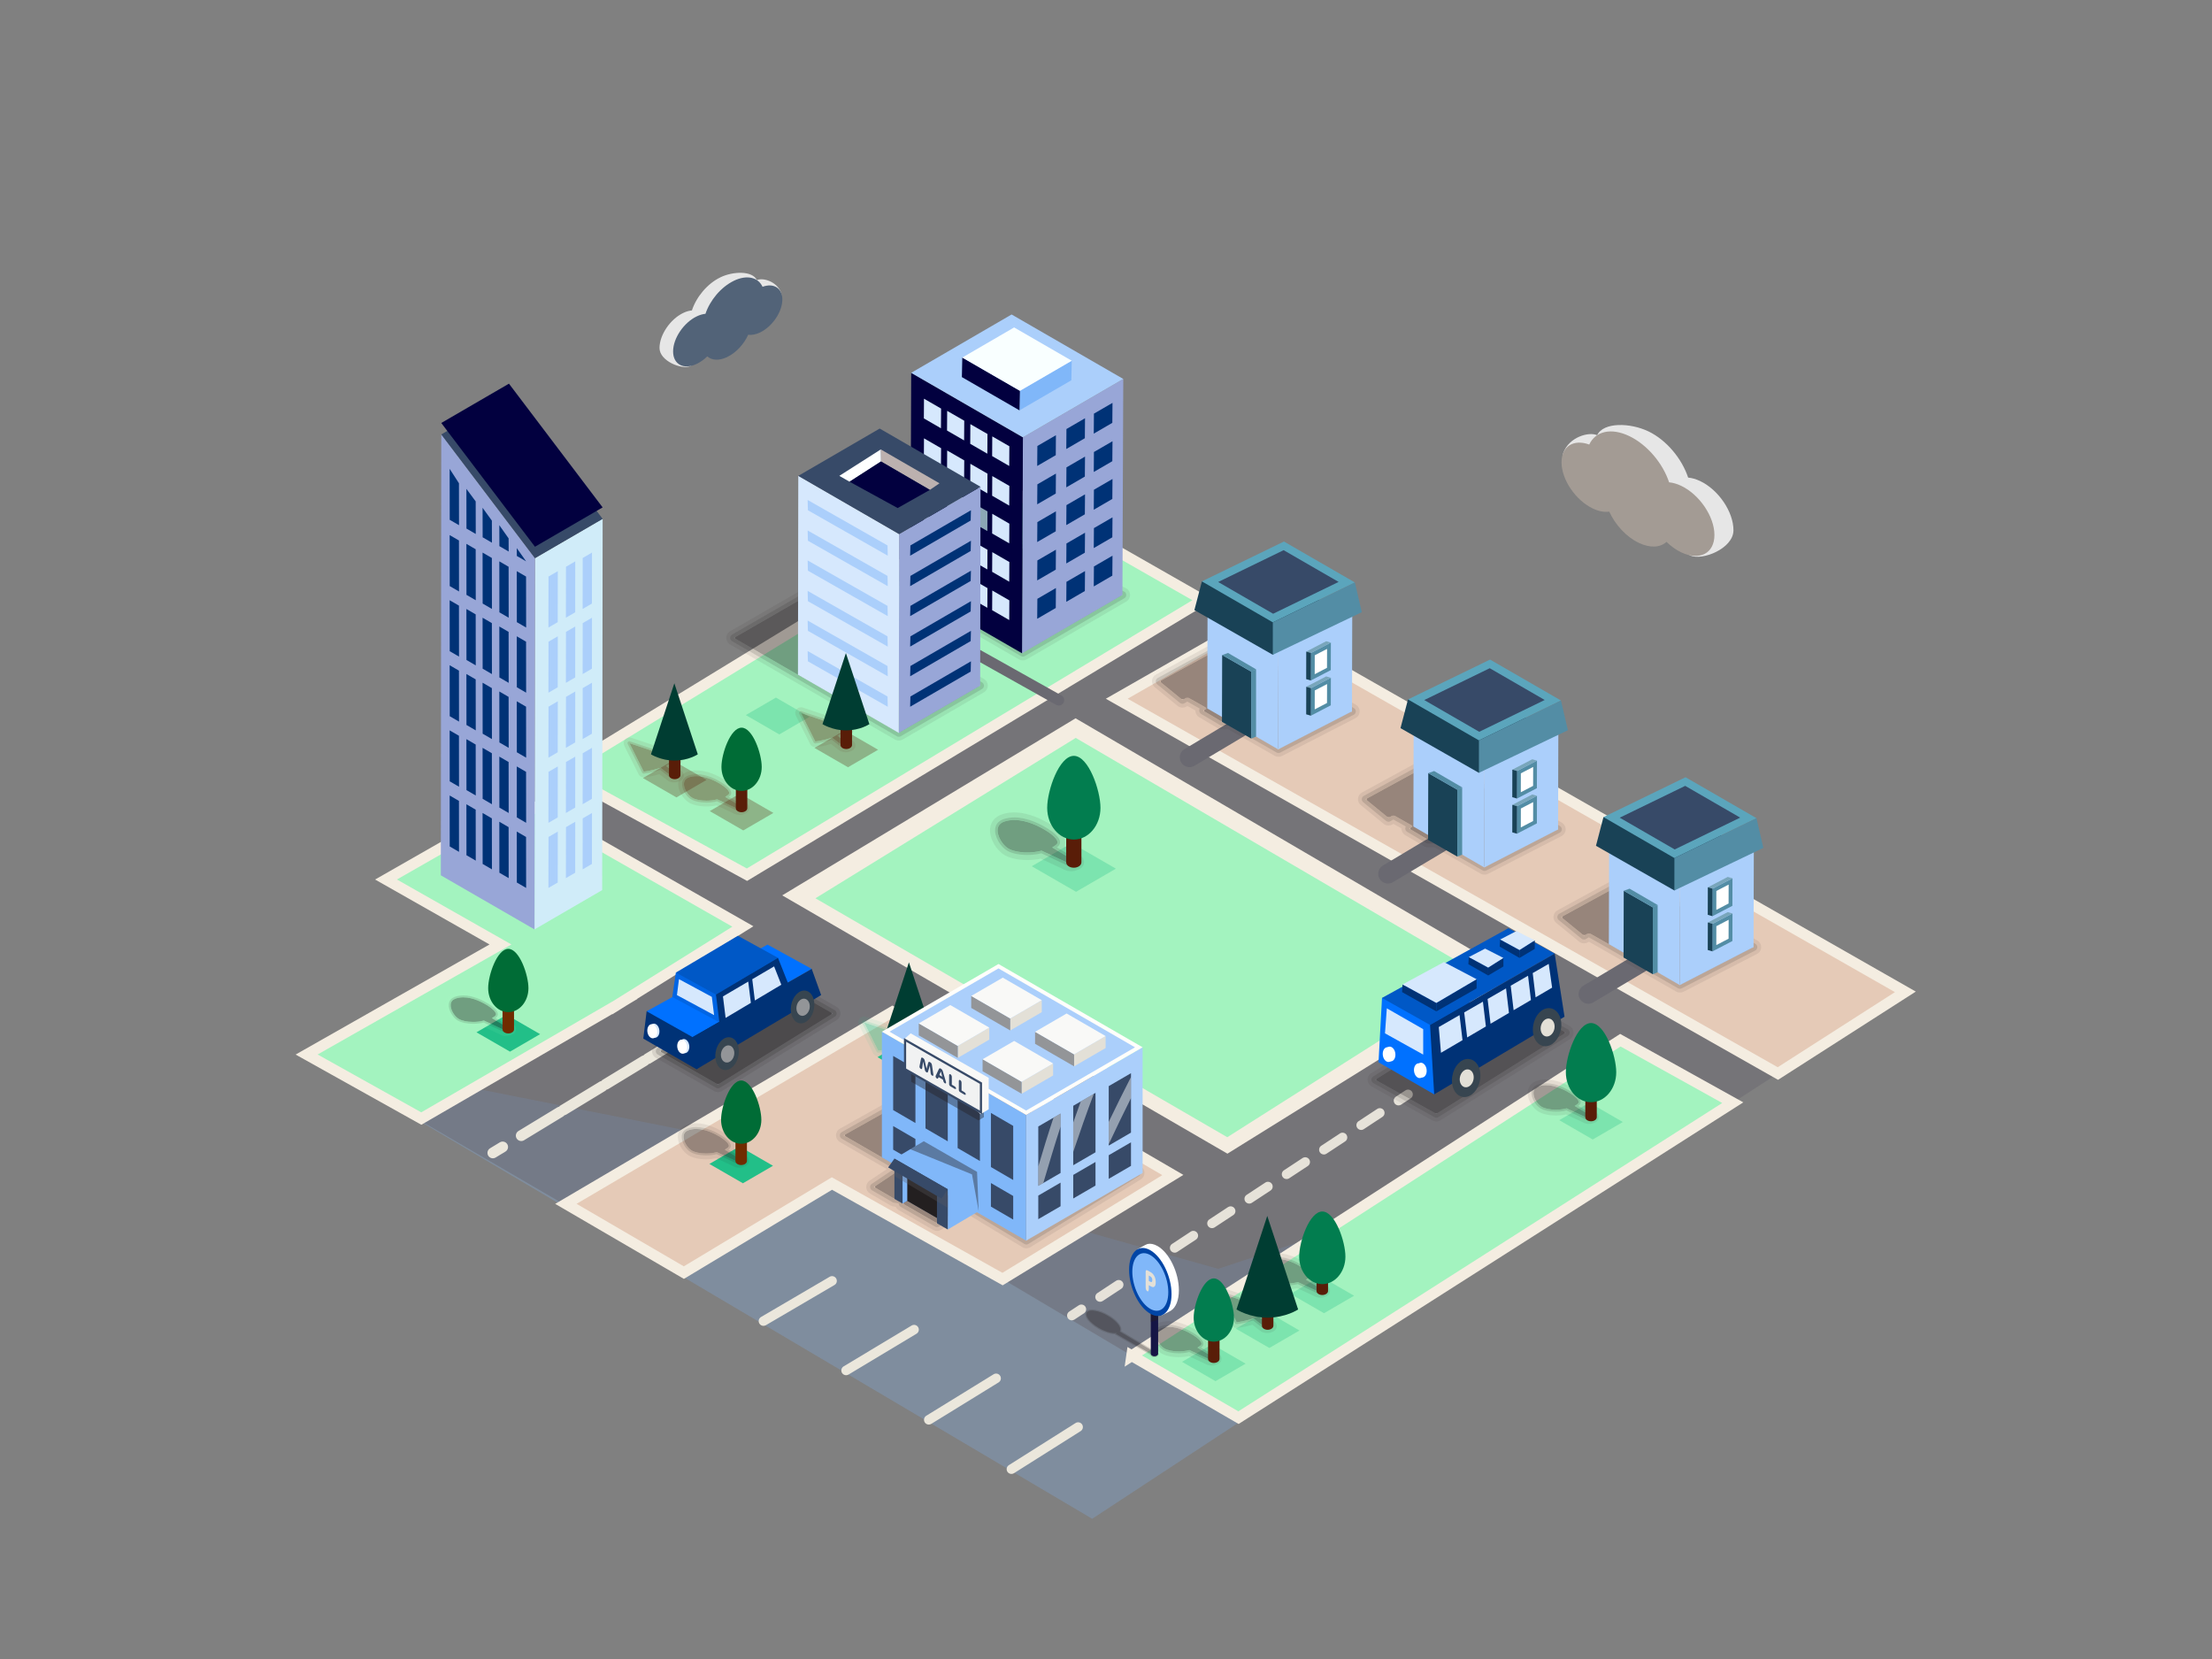 <?xml version="1.0" encoding="UTF-8"?>
<svg xmlns="http://www.w3.org/2000/svg" viewBox="0 0 1024 768">
  <rect x="0" y="0" width="1024" height="768" fill="#808080" stroke="none"/>
  <defs>
    <style>
      .cls-1 {
        fill: #e5cab7;
      }

      .cls-1, .cls-2, .cls-3, .cls-4, .cls-5, .cls-6 {
        stroke-width: 5px;
      }

      .cls-1, .cls-2, .cls-5 {
        stroke: #f4ede1;
      }

      .cls-1, .cls-2, .cls-5, .cls-7 {
        stroke-miterlimit: 10;
      }

      .cls-2, .cls-8 {
        fill: #a3f3bf;
      }

      .cls-3, .cls-9, .cls-4, .cls-5, .cls-6, .cls-10 {
        fill: none;
      }

      .cls-3, .cls-9, .cls-4, .cls-6, .cls-10 {
        stroke-linejoin: round;
      }

      .cls-3, .cls-4 {
        stroke: #ebe7dc;
        stroke-linecap: round;
      }

      .cls-9 {
        stroke: #231f20;
      }

      .cls-9, .cls-11, .cls-12 {
        opacity: .4;
      }

      .cls-13, .cls-14, .cls-15, .cls-12, .cls-16, .cls-17 {
        mix-blend-mode: multiply;
      }

      .cls-4 {
        stroke-dasharray: 0 0 11.42 11.42;
      }

      .cls-7 {
        fill: #f1f2f2;
        stroke: #374a68;
      }

      .cls-6, .cls-10 {
        stroke: #6a6971;
      }

      .cls-18 {
        fill: #f2f6f8;
      }

      .cls-18, .cls-19, .cls-14, .cls-15, .cls-20, .cls-21, .cls-22, .cls-23, .cls-24, .cls-25, .cls-26, .cls-27, .cls-28, .cls-29, .cls-30, .cls-31, .cls-32, .cls-33, .cls-34, .cls-35, .cls-36, .cls-37, .cls-38, .cls-39, .cls-40, .cls-41, .cls-42, .cls-8, .cls-43, .cls-44, .cls-45, .cls-46, .cls-47, .cls-48, .cls-49, .cls-50, .cls-51, .cls-52, .cls-53, .cls-54, .cls-55, .cls-56, .cls-57, .cls-58, .cls-59, .cls-60, .cls-61, .cls-62, .cls-63 {
        stroke-width: 0px;
      }

      .cls-18, .cls-19, .cls-17 {
        opacity: .5;
      }

      .cls-19, .cls-62 {
        fill: #6a6971;
      }

      .cls-14, .cls-15, .cls-16 {
        opacity: .3;
      }

      .cls-14, .cls-36 {
        fill: #22bf88;
      }

      .cls-15, .cls-30 {
        fill: #591d08;
      }

      .cls-64 {
        opacity: .2;
      }

      .cls-20 {
        fill: #526378;
      }

      .cls-20, .cls-21, .cls-22 {
        fill-rule: evenodd;
      }

      .cls-21 {
        fill: #a39b94;
      }

      .cls-22 {
        fill: #e6e6e6;
      }

      .cls-65 {
        isolation: isolate;
      }

      .cls-23 {
        fill: #f9ffff;
      }

      .cls-24 {
        fill: #f9f9f7;
      }

      .cls-25 {
        fill: #79a6bb;
      }

      .cls-26 {
        fill: #5ba5bc;
      }

      .cls-27 {
        fill: #538da5;
      }

      .cls-28 {
        fill: #702c00;
      }

      .cls-29 {
        fill: #5a5c60;
      }

      .cls-31 {
        fill: #374550;
      }

      .cls-32 {
        fill: #374a68;
      }

      .cls-33 {
        fill: #194256;
      }

      .cls-34 {
        fill: #151545;
      }

      .cls-35 {
        fill: #231f20;
      }

      .cls-37 {
        fill: #1beb83;
      }

      .cls-38 {
        fill: #d0ecf9;
      }

      .cls-39 {
        fill: #abcffb;
      }

      .cls-40 {
        fill: #d6e8fd;
      }

      .cls-41 {
        fill: #bcb1af;
      }

      .cls-42 {
        fill: #d7ebf4;
      }

      .cls-43 {
        fill: #8ba7b5;
      }

      .cls-44 {
        fill: #98a6d7;
      }

      .cls-45 {
        fill: #7f8d9e;
      }

      .cls-46 {
        fill: #939598;
      }

      .cls-47 {
        fill: #80b7f9;
      }

      .cls-48 {
        fill: #fff;
      }

      .cls-49 {
        fill: #fffefb;
      }

      .cls-50 {
        fill: #e3e0d7;
      }

      .cls-51 {
        fill: #e6e2d9;
      }

      .cls-52 {
        fill: #ebe7dc;
      }

      .cls-53 {
        fill: #f4ede1;
      }

      .cls-54 {
        fill: #027d4f;
      }

      .cls-55 {
        fill: #0058c6;
      }

      .cls-56 {
        fill: #003d32;
      }

      .cls-57 {
        fill: #003276;
      }

      .cls-58 {
        fill: #0045a6;
      }

      .cls-59 {
        fill: #0071ff;
      }

      .cls-60 {
        fill: #0065e4;
      }

      .cls-61 {
        fill: #006c36;
      }

      .cls-63 {
        fill: #02003f;
      }

      .cls-10 {
        stroke-width: 9px;
      }
    </style>
  </defs>
  <g class="cls-65">
    <g id="Layer_1" data-name="Layer 1">
      <polygon class="cls-45" points="381.94 536.13 142.56 488.43 505.61 703.09 801.53 508.75 563.91 587.37 381.94 536.13"/>
      <polygon class="cls-19" points="141.95 488.17 313.93 588.25 404.03 530.39 464.11 592.12 523.88 627.59 802.15 510.46 823.03 496.97 584.23 292.33 556.92 277.81 281.24 352.4 265.34 356.81 218.52 410.7 230.01 429.25 249.44 439.85 141.95 488.17"/>
      <g>
        <g>
          <path class="cls-51" d="M551.48,570.02c-.09.04-.19.1-.27.15l-8.63,5.68c-1.02.67-1.3,2.04-.63,3.06.42.64,1.13.99,1.85.99.33,0,.66-.07.97-.23.08-.04.16-.09.24-.14l8.63-5.68c1.02-.67,1.3-2.04.63-3.06-.61-.93-1.81-1.25-2.78-.79Z"/>
          <path class="cls-51" d="M516.67,592.9l-8.63,5.68c-1.02.67-1.3,2.04-.63,3.06.42.64,1.13,1,1.85,1,.42,0,.84-.12,1.21-.36l8.63-5.68c.13-.09.25-.19.36-.3.72-.73.85-1.88.27-2.76-.67-1.02-2.04-1.3-3.06-.63Z"/>
          <path class="cls-51" d="M568.71,558.68c-.08.04-.16.08-.23.13l-8.63,5.68c-1.02.67-1.3,2.04-.63,3.06.42.65,1.13,1,1.85,1,.32,0,.64-.07.95-.21.09-.04.18-.09.27-.15l8.63-5.68c1.02-.67,1.3-2.04.63-3.06-.62-.94-1.84-1.26-2.83-.77Z"/>
          <path class="cls-51" d="M534.65,581.23c-.25.06-.49.16-.71.31l-8.63,5.68c-.12.08-.23.17-.33.26-.75.72-.9,1.9-.31,2.8.42.64,1.13.99,1.85.99.42,0,.84-.12,1.21-.36l8.64-5.68c1.02-.67,1.3-2.04.63-3.06-.52-.8-1.47-1.14-2.35-.94Z"/>
          <path class="cls-51" d="M640.61,513.99c-.67-1.02-2.04-1.3-3.06-.63l-8.64,5.68c-1.02.67-1.3,2.04-.63,3.06.42.64,1.13.99,1.85.99.26,0,.52-.05.77-.14.15-.06.3-.13.44-.23l8.63-5.68c.65-.43,1-1.13.99-1.85,0-.41-.12-.83-.36-1.21Z"/>
          <path class="cls-51" d="M620.29,524.72l-8.64,5.68c-1.02.67-1.3,2.04-.63,3.06.42.64,1.13.99,1.85.99.26,0,.51-.04.76-.14.16-.06.31-.13.45-.23l8.63-5.68c.65-.43,1-1.14.99-1.87,0-.41-.12-.82-.36-1.19-.67-1.02-2.04-1.3-3.06-.63Z"/>
          <path class="cls-51" d="M603.28,535.93c-.09.04-.18.09-.27.15l-8.63,5.68c-1.02.67-1.3,2.04-.63,3.06.42.65,1.13,1,1.85,1,.33,0,.67-.07.98-.23.08-.04.16-.08.23-.13l8.63-5.68c1.02-.67,1.3-2.04.63-3.06-.61-.93-1.81-1.25-2.79-.78Z"/>
          <path class="cls-51" d="M585.99,547.31c-.08.04-.17.09-.25.14l-8.64,5.68c-1.02.67-1.3,2.04-.63,3.06.42.64,1.13.99,1.85.99.17,0,.33-.02.5-.06.25-.06.49-.16.72-.31l8.63-5.68c1.02-.67,1.3-2.04.63-3.06-.62-.94-1.83-1.25-2.81-.77Z"/>
        </g>
        <g>
          <path class="cls-51" d="M499.4,604.26l-4.43,2.91c-.64.42-.99,1.13-1,1.85,0,.42.12.84.36,1.21.42.64,1.13,1,1.85,1,.42,0,.84-.12,1.21-.36l4.43-2.91c.64-.42.99-1.13,1-1.85,0-.42-.12-.84-.36-1.21-.67-1.02-2.04-1.3-3.06-.63Z"/>
          <path class="cls-51" d="M653.68,505.4c-.67-1.02-2.04-1.3-3.06-.63l-4.43,2.91c-.65.42-.99,1.13-.99,1.85,0,.42.12.84.36,1.21.42.64,1.13.99,1.85.99.42,0,.84-.12,1.21-.36l4.43-2.91c.65-.42.99-1.13.99-1.85,0-.42-.12-.84-.36-1.21Z"/>
        </g>
      </g>
      <g>
        <path class="cls-3" d="M228.16,533.71l4.53-2.75-4.53,2.75Z"/>
        <path class="cls-4" d="M241.3,525.72l116.33-70.75-116.33,70.75Z"/>
        <path class="cls-3" d="M361.94,452.34l4.53-2.75-4.53,2.75Z"/>
      </g>
      <g class="cls-17">
        <path class="cls-35" d="M384.78,468.73c.42.24.43.65.02.9l-51.67,31.97c-.41.26-1.1.27-1.52.03l-25.48-14.54c-.42-.24-.43-.65-.02-.9l51.67-31.97c.41-.26,1.1-.27,1.52-.03l25.48,14.54Z"/>
        <g class="cls-11">
          <path class="cls-35" d="M358.54,453.76l27.01,15.41-53.18,32.9-27.01-15.41,53.18-32.9h0ZM358.54,451.99c-.32,0-.65.09-.93.26l-53.18,32.9c-.53.33-.85.91-.84,1.53.01.62.35,1.19.89,1.5l27.01,15.41c.27.15.57.23.88.23.32,0,.65-.09.93-.26l53.18-32.9c.53-.33.85-.91.84-1.53-.01-.62-.35-1.19-.89-1.5l-27.01-15.41c-.27-.16-.57-.23-.88-.23h0Z"/>
        </g>
        <g class="cls-64">
          <path class="cls-35" d="M358.54,453.76l27.01,15.41-53.18,32.9-27.01-15.41,53.18-32.9h0ZM358.54,450.22c-.65,0-1.29.18-1.86.53l-53.18,32.9c-1.06.66-1.7,1.82-1.67,3.07.02,1.25.7,2.39,1.78,3.01l27.01,15.41c.54.31,1.15.46,1.75.46.65,0,1.29-.18,1.86-.53l53.18-32.9c1.06-.66,1.7-1.82,1.67-3.07-.02-1.25-.7-2.39-1.78-3.01l-27.01-15.41c-.54-.31-1.15-.46-1.75-.46h0Z"/>
        </g>
      </g>
      <g class="cls-12">
        <path class="cls-35" d="M724.13,477.61c.42.24.43.64.02.9l-58.47,36.66c-.41.26-1.1.28-1.52.04l-26.77-14.95c-.42-.24-.43-.64-.02-.9l58.47-36.67c.41-.26,1.1-.28,1.52-.04l26.77,14.95Z"/>
        <g class="cls-11">
          <path class="cls-35" d="M696.59,462.23l28.31,15.81-59.97,37.6-28.31-15.81,59.97-37.6h0ZM696.59,460.47c-.33,0-.65.09-.94.27l-59.97,37.6c-.53.33-.84.92-.83,1.54.02.62.36,1.19.9,1.5l28.31,15.81c.27.15.56.22.86.22.33,0,.65-.09.94-.27l59.97-37.6c.53-.33.84-.92.83-1.54-.02-.62-.36-1.19-.9-1.5l-28.31-15.81c-.27-.15-.56-.22-.86-.22h0Z"/>
        </g>
        <g class="cls-64">
          <path class="cls-35" d="M696.59,462.23l28.31,15.81-59.97,37.6-28.31-15.81,59.97-37.6h0ZM696.59,458.7c-.65,0-1.3.18-1.88.54l-59.97,37.6c-1.06.66-1.69,1.84-1.66,3.08.03,1.25.72,2.39,1.81,3l28.31,15.81c.54.3,1.13.45,1.72.45.65,0,1.3-.18,1.88-.54l59.97-37.6c1.06-.66,1.69-1.84,1.66-3.08-.03-1.25-.72-2.39-1.81-3l-28.31-15.81c-.54-.3-1.13-.45-1.72-.45h0Z"/>
        </g>
      </g>
      <g>
        <polygon class="cls-37" points="385.12 547.89 464.11 592.12 542.95 543.95 413.1 468.38 261.97 557.3 316.58 589.13 385.12 547.89"/>
        <g class="cls-13">
          <path class="cls-37" d="M413.12,474.52l119.48,69.54-68.61,41.92-76.28-42.71-2.69-1.5-2.64,1.59-65.86,39.62-44.07-25.7,140.66-82.76h0ZM413.1,468.38l-151.13,88.92,54.6,31.84,68.55-41.24,78.98,44.23,78.84-48.17-129.85-75.57h0Z"/>
        </g>
        <polygon class="cls-1" points="385.12 547.89 464.11 592.12 542.95 543.95 413.1 468.38 261.97 557.3 316.58 589.13 385.12 547.89"/>
      </g>
      <g>
        <path class="cls-37" d="M516.97,323.46l306.06,173.51,59.02-37.81-301.58-171.99-63.5,36.29Z"/>
        <g class="cls-13">
          <path class="cls-37" d="M580.48,293.28l291.34,166.15-48.95,31.36-295.18-167.34,52.79-30.17h0ZM580.47,287.17l-63.5,36.29,306.06,173.51,59.02-37.81-301.58-171.99h0Z"/>
        </g>
        <path class="cls-1" d="M516.97,323.46l306.06,173.51,59.02-37.81-301.58-171.99-63.5,36.29Z"/>
      </g>
      <g>
        <polygon class="cls-37" points="290.38 462.3 343.9 428.89 242.2 370.86 178.7 407.15 231.68 437.22 141.95 488.17 195.03 517.81 283.4 466.58 283.47 466.62 288.8 463.29 290.41 462.32 290.38 462.3"/>
        <g class="cls-13">
          <path class="cls-37" d="M242.21,376.96l91.36,52.13-45.99,28.71c-.12.08-.24.16-.35.24l-1.17.71s-.04.02-.05.03l-4.6,2.87c-.22.09-.44.2-.66.32l-85.76,49.72-42.23-23.58,81.55-46.3c1.66-.94,2.68-2.7,2.68-4.61,0-1.91-1.03-3.67-2.68-4.61l-44.89-25.48,52.8-30.17h0ZM242.2,370.86l-63.5,36.29,52.98,30.07-89.73,50.95,53.08,29.64,88.37-51.24.08.04,5.33-3.33,1.6-.97h-.02s53.52-33.43,53.52-33.43l-101.7-58.03h0Z"/>
        </g>
        <polygon class="cls-2" points="290.38 462.3 343.9 428.89 242.2 370.86 178.7 407.15 231.68 437.22 141.95 488.17 195.03 517.81 283.4 466.58 283.47 466.62 288.8 463.29 290.41 462.32 290.38 462.3"/>
      </g>
      <g>
        <path class="cls-37" d="M259.47,357.67l86.32,47.25,211.13-127.12-86.2-49.21-211.25,129.07Z"/>
        <g class="cls-13">
          <path class="cls-37" d="M470.81,234.75l75.63,43.18-200.78,120.89-75.62-41.39,200.77-122.67h0ZM470.72,228.6l-211.25,129.07,86.32,47.25,211.13-127.12-86.2-49.21h0Z"/>
        </g>
        <path class="cls-2" d="M259.47,357.67l86.32,47.25,211.13-127.12-86.2-49.21-211.25,129.07Z"/>
      </g>
      <g>
        <path class="cls-8" d="M367.02,414.45l201.15,116.7,128.19-79.66-198.43-116.06-130.91,79.02Z"/>
        <g class="cls-13">
          <path class="cls-53" d="M497.98,341.6l188.13,110.03-117.97,74.82-190.65-110.61,120.49-74.24h0ZM497.93,335.43l-130.91,79.02,201.15,116.7,128.19-79.66-198.43-116.06h0Z"/>
        </g>
        <path class="cls-5" d="M367.02,414.45l201.15,116.7,128.19-79.66-198.43-116.06-130.91,79.02Z"/>
      </g>
      <g>
        <g class="cls-16">
          <polygon class="cls-36" points="516.58 402.13 498.14 412.84 477.63 401.01 496.07 390.29 516.58 402.13"/>
        </g>
        <g class="cls-11">
          <path class="cls-35" d="M495.86,399.81c-.8,0-1.62-.26-2.45-.77l-.06-.04-11.2-5.22-.41.11c-1.82.48-3.95.74-6.16.74-3.65,0-6.98-.71-8.9-1.9-2.58-1.6-5.19-5.75-4.83-8.91.2-1.69,1.25-2.87,3.13-3.51,1.4-.47,2.93-.71,4.55-.71,5.93,0,11.81,3.1,14.79,4.95,3.22,2,5.23,4.06,5.25,5.39,0,.18.01.72-.95,1.36l-1.53,1.02,11.24,6.75c-.3.16-.73.36-1.3.55-.39.13-.78.2-1.18.2h0Z"/>
          <g class="cls-11">
            <path class="cls-35" d="M469.54,379.59c5.93,0,11.81,3.1,14.79,4.95,3.22,2,5.23,4.06,5.25,5.39,0,.18.01.72-.95,1.36l-1.53,1.02,11.24,6.75c-.3.16-.73.36-1.3.55-.39.13-.78.2-1.18.2-.8,0-1.62-.26-2.45-.77l-.06-.04-11.2-5.22-.41.11c-1.82.48-3.95.74-6.16.74-3.65,0-6.98-.71-8.9-1.9-2.58-1.6-5.19-5.75-4.83-8.91.2-1.69,1.25-2.87,3.13-3.51,1.4-.47,2.93-.71,4.55-.71h0ZM469.54,378.42c-1.75,0-3.4.26-4.92.77-2.93.99-3.75,2.98-3.92,4.48-.43,3.69,2.49,8.26,5.37,10.04,2.1,1.3,5.65,2.08,9.51,2.08,2.31,0,4.55-.27,6.46-.78h0l10.75,5.02h0c1.01.63,2.04.94,3.06.94.53,0,1.05-.09,1.56-.26.56-.19,1.06-.4,1.48-.63.37-.2.6-.58.61-1,.01-.42-.21-.81-.57-1.03l-9.66-5.8c.99-.66,1.48-1.46,1.47-2.36-.04-2.42-3.66-5.02-5.81-6.36-3.08-1.92-9.19-5.13-15.41-5.13h0Z"/>
          </g>
          <g class="cls-64">
            <path class="cls-35" d="M469.54,379.59c5.93,0,11.81,3.1,14.79,4.95,3.22,2,5.23,4.06,5.25,5.39,0,.18.01.72-.95,1.36l-1.53,1.02,11.24,6.75c-.3.16-.73.36-1.3.55-.39.13-.78.2-1.18.2-.8,0-1.62-.26-2.45-.77l-.06-.04-11.2-5.22-.41.11c-1.82.48-3.95.74-6.16.74-3.65,0-6.98-.71-8.9-1.9-2.58-1.6-5.19-5.75-4.83-8.91.2-1.69,1.25-2.87,3.13-3.51,1.4-.47,2.93-.71,4.55-.71h0ZM469.54,376.09c-2,0-3.91.3-5.67.89-3.19,1.08-5.14,3.36-5.5,6.43-.55,4.78,2.93,10.1,6.46,12.3,2.49,1.54,6.4,2.43,10.74,2.43,2.18,0,4.31-.22,6.22-.65l9.89,4.62c1.35.81,2.75,1.22,4.17,1.22.78,0,1.55-.13,2.3-.38.69-.23,1.31-.49,1.84-.78,1.11-.6,1.81-1.74,1.84-3,.03-1.26-.62-2.44-1.7-3.09l-7.38-4.43c.22-.56.33-1.15.32-1.77-.05-2.69-2.37-5.48-6.91-8.3-3.29-2.05-9.84-5.48-16.64-5.48h0Z"/>
          </g>
        </g>
        <g>
          <path class="cls-30" d="M493.58,378.09v21.13c0,1.37,1.58,2.47,3.52,2.47s3.52-1.11,3.52-2.47v-21.13h-7.04Z"/>
          <path class="cls-54" d="M484.78,373.98c0,8.1,5.52,14.67,12.33,14.67s12.33-6.57,12.33-14.67-5.52-24.07-12.33-24.07-12.33,15.96-12.33,24.07Z"/>
        </g>
      </g>
      <g>
        <g class="cls-11">
          <path class="cls-35" d="M518.8,275.05c.44.2.46.57.04.81l-44.58,25.9c-.42.24-1.11.25-1.53,0l-74.79-43.13c-.42-.24-.42-.64,0-.88l36.39-21c.42-.24,1.13-.27,1.57-.07l82.9,38.37Z"/>
          <g class="cls-11">
            <path class="cls-35" d="M435.1,236.31l84.51,39.11-46.11,26.78-76.32-44.01,37.92-21.88h0ZM435.1,234.54c-.31,0-.61.08-.88.24l-37.92,21.88c-.55.32-.88.9-.88,1.53,0,.63.34,1.21.88,1.53l76.32,44.01c.27.16.58.24.88.24s.61-.08.89-.24l46.11-26.78c.57-.33.91-.95.88-1.61-.03-.66-.42-1.24-1.02-1.52l-84.51-39.11c-.24-.11-.49-.16-.74-.16h0Z"/>
          </g>
          <g class="cls-64">
            <path class="cls-35" d="M435.1,236.31l84.51,39.11-46.11,26.78-76.32-44.01,37.92-21.88h0ZM435.1,232.78c-.61,0-1.22.16-1.77.47l-37.92,21.88c-1.09.63-1.77,1.8-1.77,3.06,0,1.26.67,2.43,1.77,3.06l76.32,44.01c.55.32,1.16.47,1.77.47s1.23-.16,1.77-.48l46.11-26.78c1.14-.66,1.82-1.9,1.75-3.22-.06-1.32-.85-2.49-2.05-3.04l-84.51-39.11c-.47-.22-.98-.33-1.48-.33h0Z"/>
          </g>
        </g>
        <g class="cls-65">
          <polygon class="cls-44" points="520 175.43 519.6 275.42 473.13 302.43 473.53 202.44 520 175.43"/>
          <polygon class="cls-57" points="488.82 201.47 488.75 210.71 480.15 215.71 480.23 206.46 488.82 201.47"/>
          <polygon class="cls-57" points="502.29 193.62 502.21 202.86 493.62 207.86 493.69 198.61 502.29 193.62"/>
          <polygon class="cls-57" points="515.01 186.5 514.93 195.74 506.34 200.74 506.41 191.49 515.01 186.5"/>
          <polygon class="cls-57" points="488.82 219.23 488.75 228.47 480.15 233.46 480.23 224.22 488.82 219.23"/>
          <polygon class="cls-57" points="502.29 211.37 502.21 220.62 493.62 225.61 493.69 216.37 502.29 211.37"/>
          <polygon class="cls-57" points="515.01 204.26 514.93 213.5 506.34 218.49 506.41 209.25 515.01 204.26"/>
          <polygon class="cls-57" points="488.82 236.7 488.75 245.94 480.15 250.93 480.23 241.69 488.82 236.7"/>
          <polygon class="cls-57" points="502.29 228.85 502.21 238.09 493.62 243.08 493.69 233.84 502.29 228.85"/>
          <polygon class="cls-57" points="515.01 221.73 514.93 230.97 506.34 235.97 506.41 226.72 515.01 221.73"/>
          <polygon class="cls-57" points="488.82 254.46 488.75 263.7 480.15 268.69 480.23 259.45 488.82 254.46"/>
          <polygon class="cls-57" points="502.29 246.61 502.21 255.85 493.62 260.84 493.69 251.6 502.29 246.61"/>
          <polygon class="cls-57" points="515.01 239.49 514.93 248.73 506.34 253.72 506.41 244.48 515.01 239.49"/>
          <polygon class="cls-57" points="488.82 272.21 488.75 281.45 480.15 286.45 480.23 277.21 488.82 272.21"/>
          <polygon class="cls-57" points="502.29 264.36 502.21 273.6 493.62 278.6 493.69 269.35 502.29 264.36"/>
          <polygon class="cls-57" points="515.01 257.24 514.93 266.48 506.34 271.48 506.41 262.24 515.01 257.24"/>
          <polygon class="cls-63" points="473.53 202.44 473.13 302.43 421.42 272.58 421.82 172.59 473.53 202.44"/>
          <polygon class="cls-40" points="467.26 206.59 467.2 215.71 459.29 211.14 459.35 202.02 467.26 206.59"/>
          <polygon class="cls-40" points="457.13 200.91 457.07 210.03 449.15 205.46 449.21 196.35 457.13 200.91"/>
          <polygon class="cls-40" points="446.38 194.76 446.32 203.88 438.41 199.31 438.47 190.2 446.38 194.76"/>
          <polygon class="cls-40" points="435.66 189.14 435.59 198.26 427.68 193.69 427.74 184.57 435.66 189.14"/>
          <polygon class="cls-40" points="467.26 224.94 467.2 234.06 459.29 229.49 459.35 220.38 467.26 224.94"/>
          <polygon class="cls-40" points="457.13 219.27 457.07 228.38 449.15 223.81 449.21 214.7 457.13 219.27"/>
          <polygon class="cls-40" points="446.38 213.12 446.32 222.23 438.41 217.66 438.47 208.55 446.38 213.12"/>
          <polygon class="cls-40" points="435.66 207.49 435.59 216.61 427.68 212.04 427.74 202.92 435.66 207.49"/>
          <polygon class="cls-40" points="467.26 242.42 467.2 251.53 459.29 246.97 459.35 237.85 467.26 242.42"/>
          <polygon class="cls-43" points="457.13 236.74 457.07 245.85 449.15 241.29 449.21 232.17 457.13 236.74"/>
          <polygon class="cls-42" points="446.38 230.59 446.32 239.7 438.41 235.14 438.47 226.02 446.38 230.59"/>
          <polygon class="cls-42" points="435.66 224.96 435.59 234.08 427.68 229.51 427.74 220.4 435.66 224.96"/>
          <polygon class="cls-40" points="467.26 260.17 467.2 269.29 459.29 264.72 459.35 255.61 467.26 260.17"/>
          <polygon class="cls-40" points="457.13 254.5 457.07 263.61 449.15 259.05 449.21 249.93 457.13 254.5"/>
          <polygon class="cls-42" points="446.38 248.34 446.32 257.46 438.41 252.89 438.47 243.78 446.38 248.34"/>
          <polygon class="cls-42" points="435.66 242.72 435.59 251.84 427.68 247.27 427.74 238.15 435.66 242.72"/>
          <polygon class="cls-40" points="467.26 277.93 467.2 287.04 459.29 282.48 459.35 273.36 467.26 277.93"/>
          <polygon class="cls-40" points="457.13 272.25 457.07 281.37 449.15 276.8 449.21 267.69 457.13 272.25"/>
          <polygon class="cls-42" points="446.38 266.1 446.32 275.22 438.41 270.65 438.47 261.54 446.38 266.1"/>
          <polygon class="cls-42" points="435.66 260.48 435.59 269.59 427.68 265.03 427.74 255.91 435.66 260.48"/>
          <polygon class="cls-39" points="520 175.43 473.53 202.44 421.82 172.59 468.3 145.58 520 175.43"/>
        </g>
        <g class="cls-65">
          <polygon class="cls-47" points="496.15 166.99 495.95 176.04 471.96 189.97 472.16 180.92 496.15 166.99"/>
          <polygon class="cls-63" points="472.16 180.92 471.96 189.97 445.28 174.57 445.48 165.52 472.16 180.92"/>
          <polygon class="cls-23" points="496.15 166.99 472.16 180.92 445.48 165.52 469.47 151.58 496.15 166.99"/>
        </g>
      </g>
      <path class="cls-6" d="M449.96,301.6l40.19,22.53-40.19-22.53Z"/>
      <path class="cls-10" d="M550.66,350.63l27.38-16.34-27.38,16.34Z"/>
      <path class="cls-10" d="M642.53,404.51l27.38-16.34-27.38,16.34Z"/>
      <path class="cls-10" d="M735.28,460.17l27.38-16.34-27.38,16.34Z"/>
      <g>
        <polygon class="cls-36" points="435.67 490.23 421.73 498.33 406.22 489.38 420.16 481.28 435.67 490.23"/>
        <g class="cls-11">
          <path class="cls-36" d="M420.74,488.76c-.69,0-1.23-.17-1.35-.26l-5.03-3.87-.44.15c-3.17,1.04-6.12,1.48-7.34,1.64l-6.62-13.18,21.95,7.36c-.77.64-2.01,1.54-3.84,2.47l-1.22.62,5.64,4.55c-.14.1-.35.22-.64.34-.31.13-.7.19-1.12.19h0Z"/>
          <g class="cls-11">
            <path class="cls-36" d="M399.97,473.23l21.95,7.36c-.77.64-2.01,1.54-3.84,2.46l-1.22.62,5.64,4.55c-.14.1-.35.22-.64.34-.31.13-.7.19-1.12.19-.69,0-1.23-.17-1.35-.26l-5.03-3.87-.44.15c-3.17,1.04-6.12,1.48-7.34,1.64l-6.62-13.18h0ZM399.97,472.35c-.25,0-.5.11-.67.3-.23.27-.28.66-.12.98l6.62,13.18c.15.3.46.49.79.49.04,0,.07,0,.11,0,1.16-.15,4.23-.6,7.5-1.67l4.66,3.58c.38.27,1.14.45,1.89.45.54,0,1.04-.09,1.45-.26.31-.13.58-.27.81-.43.23-.16.37-.42.38-.69.01-.28-.11-.54-.33-.72l-4.58-3.69c1.94-.98,3.25-1.94,4-2.58.25-.21.36-.53.3-.84-.06-.31-.28-.57-.59-.67l-21.95-7.36c-.09-.03-.19-.05-.28-.05h0Z"/>
          </g>
          <g class="cls-64">
            <path class="cls-36" d="M399.97,473.23l21.95,7.36c-.77.64-2.01,1.54-3.84,2.46l-1.22.62,5.64,4.55c-.14.1-.35.22-.64.34-.31.13-.7.19-1.12.19-.69,0-1.23-.17-1.35-.26l-5.03-3.87-.44.15c-3.17,1.04-6.12,1.48-7.34,1.64l-6.62-13.18h0ZM399.97,470.58c-.75,0-1.49.32-2,.91-.7.81-.85,1.97-.37,2.93l6.62,13.18c.45.9,1.38,1.46,2.37,1.46.11,0,.22,0,.33-.02,1.11-.14,3.86-.54,6.94-1.47l3.93,3.02s.05.03.07.05c.98.71,2.47.76,2.9.76.78,0,1.49-.13,2.12-.39.43-.17.82-.38,1.15-.61.69-.48,1.11-1.25,1.14-2.08.03-.83-.33-1.63-.98-2.16l-2.57-2.07c.87-.56,1.54-1.07,2.01-1.47.74-.62,1.08-1.58.9-2.52-.18-.94-.85-1.72-1.76-2.02l-21.95-7.36c-.28-.09-.56-.14-.84-.14h0Z"/>
          </g>
        </g>
        <g>
          <path class="cls-36" d="M418.28,472.06v15.97c0,1.03,1.19,1.87,2.66,1.87s2.66-.84,2.66-1.87v-15.97h-5.33Z"/>
          <path class="cls-56" d="M431.61,478.39s-4.25,2.89-10.84,2.89c-6.24,0-10.84-2.89-10.84-2.89l10.83-32.9,10.86,32.9Z"/>
        </g>
      </g>
      <g class="cls-65">
        <polygon class="cls-59" points="709.15 465.5 663.92 506.61 638.16 491.75 639.77 461.97 709.15 465.5"/>
        <polygon class="cls-55" points="719.71 441.45 662.01 474.48 639.77 461.97 698.29 429.69 719.71 441.45"/>
      </g>
      <g class="cls-65">
        <polygon class="cls-57" points="719.71 441.45 662.01 474.48 663.92 506.61 724.26 470.67 719.71 441.45"/>
      </g>
      <g>
        <g>
          <path class="cls-31" d="M677.93,507.43c-.2,0-.4-.01-.59-.04-1.27-.17-2.38-.87-3.23-2.02-1.31-1.77-1.81-4.45-1.36-7.14.73-4.31,3.65-7.57,6.79-7.57.2,0,.39.01.59.04,1.26.17,2.38.87,3.23,2.02,1.31,1.78,1.82,4.45,1.36,7.15-.73,4.31-3.65,7.57-6.79,7.57Z"/>
          <path class="cls-31" d="M679.54,491.1c.18,0,.35.01.53.04,3.07.41,4.95,4.29,4.21,8.66-.7,4.11-3.47,7.2-6.35,7.2-.18,0-.36-.01-.54-.04-3.07-.41-4.95-4.29-4.21-8.65.7-4.12,3.48-7.2,6.36-7.2h0ZM679.54,490.21h0c-3.35,0-6.46,3.41-7.23,7.94-.48,2.81.06,5.61,1.44,7.48.92,1.25,2.14,2.01,3.53,2.2.22.03.44.04.65.04,3.35,0,6.46-3.41,7.23-7.93.48-2.82-.06-5.61-1.44-7.48-.92-1.25-2.14-2.01-3.53-2.2-.21-.03-.43-.04-.65-.04h0Z"/>
        </g>
        <path class="cls-50" d="M682.15,499.62c-.39,2.28-2.12,3.94-3.86,3.71-1.75-.23-2.85-2.28-2.46-4.56.39-2.28,2.12-3.94,3.86-3.71,1.75.24,2.85,2.28,2.46,4.56Z"/>
      </g>
      <g>
        <g>
          <path class="cls-31" d="M715.38,483.91c-.2,0-.4-.01-.59-.04-1.26-.17-2.38-.87-3.23-2.02-1.31-1.78-1.81-4.45-1.36-7.14.73-4.31,3.65-7.57,6.79-7.57.2,0,.4.01.59.04,1.26.17,2.38.87,3.23,2.02,1.31,1.77,1.82,4.45,1.36,7.15-.73,4.31-3.65,7.57-6.79,7.57Z"/>
          <path class="cls-31" d="M716.99,467.58c.18,0,.36.01.53.04,3.07.41,4.95,4.29,4.21,8.66-.7,4.11-3.47,7.2-6.36,7.2-.18,0-.36-.01-.53-.04-3.07-.41-4.95-4.29-4.21-8.66.7-4.11,3.47-7.2,6.36-7.2h0ZM717,466.69h0c-3.36,0-6.46,3.41-7.23,7.93-.48,2.81.06,5.61,1.44,7.48.92,1.25,2.14,2.01,3.53,2.2.22.03.43.04.65.04,3.35,0,6.46-3.41,7.23-7.94.48-2.82-.06-5.61-1.44-7.48-.92-1.25-2.14-2.01-3.53-2.2-.21-.03-.43-.04-.65-.04h0Z"/>
        </g>
        <path class="cls-50" d="M719.61,476.1c-.39,2.28-2.12,3.94-3.86,3.71-1.75-.24-2.85-2.28-2.47-4.56.39-2.28,2.12-3.94,3.86-3.71,1.75.23,2.85,2.28,2.46,4.56Z"/>
      </g>
      <g>
        <path class="cls-48" d="M660.41,495.09c.25,1.88-.61,3.54-1.93,3.71-1.31.17-2.58-1.22-2.82-3.1-.25-1.88.61-3.54,1.93-3.71,1.31-.17,2.58,1.23,2.83,3.11Z"/>
        <path class="cls-48" d="M659.37,495.36c.25,1.88-.62,3.54-1.93,3.71-1.31.17-2.58-1.22-2.83-3.11-.25-1.88.62-3.54,1.93-3.71,1.31-.17,2.58,1.23,2.83,3.11Z"/>
      </g>
      <g>
        <path class="cls-48" d="M645.94,487.63c.25,1.88-.61,3.54-1.93,3.71-1.31.17-2.58-1.22-2.82-3.1-.25-1.88.61-3.54,1.93-3.71,1.31-.16,2.58,1.23,2.82,3.11Z"/>
        <path class="cls-48" d="M644.9,487.9c.25,1.88-.62,3.54-1.93,3.71-1.31.17-2.58-1.23-2.82-3.11-.25-1.88.61-3.54,1.93-3.71,1.31-.17,2.58,1.23,2.83,3.11Z"/>
      </g>
      <polygon class="cls-40" points="658.84 476.43 642 466.78 641.15 478.36 658.84 488.2 658.84 476.43"/>
      <g>
        <polygon class="cls-40" points="679.2 480.26 687.86 475.18 686.49 463.7 677.82 468.68 679.2 480.26"/>
        <polygon class="cls-40" points="697.19 457.55 688.65 462.46 690.02 473.92 698.54 468.92 697.19 457.55"/>
        <polygon class="cls-40" points="710.88 461.69 718.52 457.21 716.95 446.2 709.54 450.46 710.88 461.69"/>
        <polygon class="cls-40" points="707.38 451.7 699.35 456.31 700.7 467.65 708.72 462.95 707.38 451.7"/>
        <polygon class="cls-40" points="675.66 469.92 666.05 475.45 667.07 487.37 677.04 481.52 675.66 469.92"/>
      </g>
      <polygon class="cls-57" points="649.06 459.27 664.93 468.2 664.93 464.28 649.3 455.73 649.06 459.27"/>
      <polygon class="cls-57" points="664.93 468.2 683.57 457.55 683.57 453.31 664.93 464.28 664.93 467.65 664.93 468.2"/>
      <polygon class="cls-40" points="683.57 453.31 664.93 464.28 649.3 455.73 668.45 445.36 683.57 453.31"/>
      <polygon class="cls-57" points="679.74 446.36 688.92 451.58 688.92 447.93 679.96 443.06 679.74 446.36"/>
      <polygon class="cls-57" points="688.92 451.58 695.97 447.41 695.97 443.45 688.92 447.93 688.92 451.07 688.92 451.58"/>
      <polygon class="cls-40" points="695.97 443.45 688.92 447.93 679.96 443.06 687.5 439.14 695.97 443.45"/>
      <polygon class="cls-57" points="694.25 438.23 703.43 443.45 703.43 439.79 694.47 434.92 694.25 438.23"/>
      <polygon class="cls-57" points="703.43 443.45 710.48 439.27 710.48 435.31 703.43 439.79 703.43 442.94 703.43 443.45"/>
      <polygon class="cls-40" points="710.48 435.31 703.43 439.79 694.47 434.92 702 431.01 710.48 435.31"/>
      <g>
        <polygon class="cls-36" points="357.85 539.67 343.91 547.77 328.4 538.82 342.34 530.72 357.85 539.67"/>
        <g class="cls-11">
          <path class="cls-35" d="M342.18,537.91c-.61,0-1.23-.2-1.85-.58l-.04-.03-8.47-3.95-.31.08c-1.37.36-2.98.56-4.66.56-2.76,0-5.28-.54-6.73-1.44-1.95-1.21-3.93-4.35-3.65-6.74.15-1.28.94-2.17,2.37-2.65,1.06-.36,2.21-.54,3.44-.54,4.48,0,8.93,2.35,11.18,3.74,2.43,1.51,3.95,3.07,3.97,4.07,0,.13,0,.54-.72,1.03l-1.16.77,8.49,5.1c-.23.12-.55.27-.98.41-.29.1-.59.15-.89.15h0Z"/>
          <g class="cls-11">
            <path class="cls-35" d="M322.28,522.63c4.48,0,8.93,2.35,11.18,3.74,2.43,1.51,3.95,3.07,3.97,4.07,0,.13,0,.54-.72,1.03l-1.16.77,8.49,5.1c-.23.12-.55.27-.98.41-.29.1-.59.15-.89.15-.61,0-1.23-.19-1.85-.58l-.04-.03-8.47-3.95-.31.08c-1.37.36-2.98.56-4.66.56-2.76,0-5.28-.54-6.73-1.44-1.95-1.21-3.93-4.35-3.65-6.74.15-1.28.94-2.17,2.37-2.65,1.06-.36,2.21-.54,3.44-.54h0ZM322.28,521.75c-1.32,0-2.58.2-3.72.58-2.21.75-2.83,2.25-2.96,3.39-.32,2.79,1.88,6.24,4.06,7.59,1.59.98,4.27,1.57,7.19,1.57,1.75,0,3.44-.2,4.88-.59h0l8.13,3.79c.77.47,1.54.71,2.32.71.4,0,.79-.07,1.18-.19.43-.15.81-.3,1.12-.47.28-.15.46-.44.46-.76,0-.32-.16-.61-.43-.78l-7.3-4.38c.75-.5,1.12-1.1,1.11-1.78-.03-1.84-2.76-3.8-4.39-4.81-2.33-1.45-6.95-3.88-11.65-3.88h0Z"/>
          </g>
          <g class="cls-64">
            <path class="cls-35" d="M322.28,522.63c4.48,0,8.93,2.35,11.18,3.74,2.43,1.51,3.95,3.07,3.97,4.07,0,.13,0,.54-.72,1.03l-1.16.77,8.49,5.1c-.23.12-.55.27-.98.41-.29.1-.59.15-.89.15-.61,0-1.23-.19-1.85-.58l-.04-.03-8.47-3.95-.31.08c-1.37.36-2.98.56-4.66.56-2.76,0-5.28-.54-6.73-1.44-1.95-1.21-3.93-4.35-3.65-6.74.15-1.28.94-2.17,2.37-2.65,1.06-.36,2.21-.54,3.44-.54h0ZM322.28,519.98c-1.52,0-2.96.23-4.29.68-2.41.81-3.89,2.54-4.15,4.86-.42,3.61,2.21,7.64,4.89,9.3,1.88,1.17,4.84,1.84,8.12,1.84,1.65,0,3.26-.17,4.7-.49l7.48,3.49c1.03.61,2.08.92,3.15.92.59,0,1.17-.1,1.74-.29.53-.18.99-.38,1.4-.59.84-.45,1.37-1.32,1.39-2.27.02-.95-.47-1.84-1.29-2.33l-5.58-3.35c.17-.42.25-.87.24-1.33-.04-2.04-1.79-4.15-5.22-6.28-2.49-1.55-7.44-4.14-12.58-4.14h0Z"/>
          </g>
        </g>
        <g>
          <path class="cls-28" d="M340.46,521.49v15.97c0,1.03,1.19,1.87,2.66,1.87s2.66-.84,2.66-1.87v-15.97h-5.33Z"/>
          <path class="cls-61" d="M333.81,518.39c0,6.13,4.17,11.09,9.32,11.09s9.32-4.97,9.32-11.09-4.17-18.2-9.32-18.2-9.32,12.07-9.32,18.2Z"/>
        </g>
      </g>
      <g>
        <path class="cls-37" d="M523.88,627.59l49.45,28.68,228.82-145.81-52.04-28.92-226.23,146.06Z"/>
        <g class="cls-13">
          <path class="cls-37" d="M750.32,487.71l41.48,23.06-218.6,139.3-39.18-22.72,216.29-139.64h0ZM750.12,481.53l-226.23,146.05,49.45,28.68,228.82-145.81-52.04-28.92h0Z"/>
        </g>
        <path class="cls-2" d="M523.88,627.59l49.45,28.68,228.82-145.81-52.04-28.92-226.23,146.06Z"/>
      </g>
      <g>
        <polygon class="cls-14" points="751.26 519.41 737.32 527.51 721.82 518.56 735.76 510.46 751.26 519.41"/>
        <g class="cls-11">
          <path class="cls-35" d="M735.6,517.65c-.61,0-1.23-.2-1.85-.58l-.04-.03-8.47-3.95-.31.08c-1.37.36-2.98.56-4.66.56-2.76,0-5.28-.54-6.73-1.44-1.95-1.21-3.93-4.35-3.65-6.74.15-1.28.94-2.17,2.37-2.65,1.06-.36,2.21-.54,3.44-.54,4.48,0,8.93,2.35,11.19,3.74,2.43,1.51,3.95,3.07,3.97,4.07,0,.13,0,.54-.72,1.03l-1.16.77,8.49,5.1c-.23.12-.55.27-.99.41-.29.1-.59.15-.89.15Z"/>
          <g class="cls-11">
            <path class="cls-35" d="M715.7,502.37c4.48,0,8.93,2.35,11.19,3.74,2.43,1.51,3.95,3.07,3.97,4.07,0,.13,0,.54-.72,1.03l-1.16.77,8.49,5.1c-.23.12-.55.27-.99.41-.29.1-.59.15-.89.15-.61,0-1.23-.2-1.85-.58l-.04-.03-8.47-3.95-.31.08c-1.37.36-2.98.56-4.66.56-2.76,0-5.28-.54-6.73-1.44-1.95-1.21-3.93-4.35-3.65-6.74.15-1.28.94-2.17,2.37-2.65,1.06-.36,2.21-.54,3.44-.54h0ZM715.7,501.49c-1.32,0-2.58.2-3.72.58-2.21.74-2.83,2.25-2.96,3.39-.32,2.79,1.88,6.24,4.06,7.59,1.59.98,4.28,1.57,7.19,1.57,1.75,0,3.43-.2,4.88-.59h0l8.13,3.79c.77.47,1.55.71,2.32.71.4,0,.79-.07,1.18-.19.43-.14.81-.3,1.12-.47.28-.15.46-.44.46-.76,0-.32-.16-.61-.43-.78l-7.3-4.38c.75-.5,1.12-1.1,1.11-1.78-.03-1.83-2.76-3.8-4.39-4.81-2.33-1.45-6.95-3.88-11.65-3.88h0Z"/>
          </g>
          <g class="cls-64">
            <path class="cls-35" d="M715.7,502.37c4.48,0,8.93,2.35,11.19,3.74,2.43,1.51,3.95,3.07,3.97,4.07,0,.13,0,.54-.72,1.03l-1.16.77,8.49,5.1c-.23.12-.55.27-.99.41-.29.1-.59.15-.89.15-.61,0-1.23-.2-1.85-.58l-.04-.03-8.47-3.95-.31.08c-1.37.36-2.98.56-4.66.56-2.76,0-5.28-.54-6.73-1.44-1.95-1.21-3.93-4.35-3.65-6.74.15-1.28.94-2.17,2.37-2.65,1.06-.36,2.21-.54,3.44-.54h0ZM715.7,499.72c-1.52,0-2.96.23-4.29.68-2.41.81-3.88,2.54-4.15,4.86-.42,3.61,2.21,7.64,4.89,9.3,1.88,1.17,4.84,1.84,8.12,1.84,1.65,0,3.26-.17,4.7-.49l7.48,3.49c1.03.61,2.08.92,3.15.92.59,0,1.18-.1,1.74-.29.52-.17.99-.37,1.39-.59.84-.45,1.37-1.32,1.39-2.27.02-.95-.47-1.84-1.29-2.33l-5.58-3.35c.17-.42.25-.87.24-1.34-.03-2.03-1.79-4.14-5.22-6.27-2.49-1.55-7.44-4.14-12.58-4.14h0Z"/>
          </g>
        </g>
        <g>
          <path class="cls-30" d="M733.88,501.23v15.97c0,1.03,1.19,1.87,2.66,1.87s2.66-.84,2.66-1.87v-15.97h-5.33Z"/>
          <path class="cls-54" d="M724.88,496.37c0,7.67,5.22,13.88,11.66,13.88s11.66-6.22,11.66-13.88-5.22-22.77-11.66-22.77-11.66,15.1-11.66,22.77Z"/>
        </g>
      </g>
      <g>
        <g class="cls-16">
          <polygon class="cls-36" points="626.85 599.83 612.91 607.93 597.41 598.98 611.35 590.88 626.85 599.83"/>
        </g>
        <g class="cls-11">
          <path class="cls-35" d="M611.19,598.08c-.61,0-1.23-.2-1.85-.58l-.04-.03-8.47-3.95-.31.08c-1.37.36-2.98.56-4.66.56-2.76,0-5.28-.54-6.73-1.44-1.95-1.21-3.93-4.35-3.65-6.74.15-1.28.94-2.17,2.37-2.65,1.06-.36,2.21-.54,3.44-.54,4.48,0,8.93,2.35,11.18,3.74,2.43,1.51,3.95,3.07,3.97,4.07,0,.13,0,.54-.72,1.03l-1.16.77,8.49,5.1c-.23.12-.55.27-.98.41-.29.1-.59.15-.89.15Z"/>
          <g class="cls-11">
            <path class="cls-35" d="M591.29,582.79c4.48,0,8.93,2.35,11.18,3.74,2.43,1.51,3.95,3.07,3.97,4.07,0,.13,0,.54-.72,1.03l-1.16.78,8.49,5.1c-.23.12-.55.27-.98.41-.29.1-.59.15-.89.15-.61,0-1.23-.2-1.85-.58l-.04-.03-8.47-3.95-.31.08c-1.37.36-2.98.56-4.66.56-2.76,0-5.28-.54-6.73-1.44-1.95-1.21-3.93-4.35-3.65-6.74.15-1.28.94-2.17,2.37-2.65,1.06-.36,2.21-.54,3.44-.54h0ZM591.29,581.91c-1.32,0-2.58.2-3.72.58-2.21.75-2.83,2.25-2.96,3.39-.32,2.79,1.88,6.24,4.06,7.59,1.59.98,4.28,1.57,7.19,1.57,1.75,0,3.44-.2,4.88-.59l8.13,3.79c.77.47,1.54.71,2.32.71.4,0,.79-.07,1.18-.19.43-.14.8-.3,1.12-.47.28-.15.46-.44.46-.76,0-.32-.16-.61-.43-.78l-7.3-4.38h0c.75-.5,1.12-1.1,1.11-1.78-.03-1.83-2.76-3.8-4.39-4.81-2.33-1.45-6.95-3.88-11.65-3.88h0Z"/>
          </g>
          <g class="cls-64">
            <path class="cls-35" d="M591.29,582.79c4.48,0,8.93,2.35,11.18,3.74,2.43,1.51,3.95,3.07,3.97,4.07,0,.13,0,.54-.72,1.03l-1.16.78,8.49,5.1c-.23.12-.55.27-.98.41-.29.1-.59.15-.89.15-.61,0-1.23-.2-1.85-.58l-.04-.03-8.47-3.95-.31.08c-1.37.36-2.98.56-4.66.56-2.76,0-5.28-.54-6.73-1.44-1.95-1.21-3.93-4.35-3.65-6.74.15-1.28.94-2.17,2.37-2.65,1.06-.36,2.21-.54,3.44-.54h0ZM591.29,580.14c-1.52,0-2.96.23-4.29.68-2.41.81-3.89,2.54-4.15,4.86-.42,3.61,2.21,7.64,4.89,9.3,1.88,1.17,4.84,1.84,8.12,1.84,1.65,0,3.26-.17,4.7-.49l7.48,3.49c1.02.61,2.08.92,3.15.92.59,0,1.18-.1,1.74-.29.52-.18.99-.37,1.39-.59.84-.45,1.37-1.32,1.39-2.27.02-.95-.47-1.84-1.29-2.33l-5.58-3.35c.17-.42.25-.87.24-1.33-.04-2.04-1.79-4.15-5.22-6.28-2.49-1.55-7.44-4.14-12.58-4.14h0Z"/>
          </g>
        </g>
        <g>
          <path class="cls-30" d="M609.47,581.66v15.97c0,1.03,1.19,1.87,2.66,1.87s2.66-.84,2.66-1.87v-15.97h-5.33Z"/>
          <path class="cls-54" d="M601.43,581.73c0,7.03,4.79,12.73,10.7,12.73s10.7-5.7,10.7-12.73-4.79-20.89-10.7-20.89-10.7,13.85-10.7,20.89Z"/>
        </g>
      </g>
      <g>
        <polygon class="cls-14" points="601.56 615.93 587.62 624.02 572.12 615.08 586.06 606.97 601.56 615.93"/>
        <g class="cls-11">
          <path class="cls-35" d="M586.64,614.45c-.69,0-1.23-.17-1.35-.26l-5.03-3.87-.44.15c-3.18,1.04-6.12,1.49-7.34,1.64l-6.62-13.18,21.95,7.36c-.77.64-2.01,1.54-3.84,2.46l-1.22.62,5.64,4.55c-.14.1-.35.22-.64.34-.31.13-.7.19-1.12.19Z"/>
          <g class="cls-11">
            <path class="cls-35" d="M565.86,598.92l21.95,7.36c-.77.64-2.01,1.54-3.84,2.46l-1.22.62,5.64,4.55c-.14.1-.35.22-.64.34-.31.13-.7.19-1.12.19-.69,0-1.23-.17-1.35-.26l-5.03-3.87-.44.15c-3.18,1.04-6.12,1.49-7.34,1.64l-6.62-13.18h0ZM565.86,598.04c-.25,0-.5.11-.67.3-.23.27-.28.66-.12.98l6.62,13.18c.15.3.46.49.79.49.04,0,.07,0,.11,0,1.16-.14,4.22-.6,7.5-1.67l4.66,3.58c.38.27,1.15.45,1.89.45.54,0,1.04-.09,1.45-.26.32-.13.59-.27.81-.43.23-.16.37-.42.38-.69.01-.28-.11-.54-.33-.72l-4.58-3.69c1.94-.98,3.25-1.94,4-2.58.25-.21.36-.53.3-.84-.06-.31-.28-.57-.59-.67l-21.95-7.36c-.09-.03-.19-.05-.28-.05h0Z"/>
          </g>
          <g class="cls-64">
            <path class="cls-35" d="M565.86,598.92l21.95,7.36c-.77.64-2.01,1.54-3.84,2.46l-1.22.62,5.64,4.55c-.14.1-.35.22-.64.34-.31.13-.7.19-1.12.19-.69,0-1.23-.17-1.35-.26l-5.03-3.87-.44.15c-3.18,1.04-6.12,1.49-7.34,1.64l-6.62-13.18h0ZM565.86,596.27c-.75,0-1.49.32-2,.91-.7.81-.85,1.97-.37,2.93l6.62,13.18c.45.9,1.38,1.46,2.37,1.46.11,0,.22,0,.33-.02,1.11-.14,3.86-.54,6.94-1.47l3.93,3.02s.05.04.08.06c.98.7,2.46.76,2.89.76.77,0,1.49-.13,2.12-.39.44-.18.82-.38,1.15-.61.69-.48,1.11-1.25,1.14-2.08s-.33-1.63-.98-2.16l-2.57-2.07c.87-.56,1.54-1.07,2.01-1.47.74-.62,1.08-1.58.9-2.52-.18-.94-.85-1.72-1.76-2.02l-21.95-7.36c-.28-.09-.56-.14-.84-.14h0Z"/>
          </g>
        </g>
        <g>
          <path class="cls-30" d="M584.18,597.75v15.97c0,1.03,1.19,1.87,2.66,1.87s2.66-.84,2.66-1.87v-15.97h-5.33Z"/>
          <path class="cls-56" d="M600.94,606.18s-5.59,3.8-14.27,3.8c-8.22,0-14.27-3.8-14.27-3.8l14.25-43.3,14.29,43.3Z"/>
        </g>
      </g>
      <g>
        <polygon class="cls-14" points="576.63 631.28 562.69 639.38 547.19 630.43 561.12 622.33 576.63 631.28"/>
        <g class="cls-11">
          <path class="cls-35" d="M560.96,629.53c-.6,0-1.23-.2-1.85-.58l-.04-.03-8.47-3.95-.31.08c-1.37.36-2.98.56-4.66.56-2.76,0-5.28-.54-6.73-1.44-1.95-1.21-3.93-4.35-3.65-6.74.15-1.28.94-2.17,2.37-2.65,1.06-.36,2.21-.54,3.44-.54,4.48,0,8.93,2.35,11.19,3.74,2.43,1.51,3.95,3.07,3.97,4.07,0,.13,0,.54-.72,1.03l-1.16.78,8.49,5.1c-.23.12-.55.27-.98.41-.29.1-.59.15-.89.15Z"/>
          <g class="cls-11">
            <path class="cls-35" d="M541.06,614.24c4.48,0,8.93,2.35,11.19,3.74,2.43,1.51,3.95,3.07,3.97,4.07,0,.13,0,.54-.72,1.03l-1.16.78,8.49,5.1c-.23.12-.55.27-.98.41-.29.1-.59.15-.89.15-.6,0-1.23-.2-1.85-.58l-.04-.03-8.47-3.95-.31.08c-1.37.36-2.98.56-4.66.56-2.76,0-5.28-.54-6.73-1.44-1.95-1.21-3.93-4.35-3.65-6.74.15-1.28.94-2.17,2.37-2.65,1.06-.36,2.21-.54,3.44-.54h0ZM541.06,613.36c-1.32,0-2.57.2-3.72.58-2.21.75-2.83,2.25-2.96,3.39-.32,2.79,1.88,6.24,4.06,7.59,1.59.98,4.28,1.57,7.19,1.57,1.75,0,3.44-.2,4.88-.59l8.13,3.79h0c.76.47,1.54.71,2.31.71.4,0,.79-.07,1.18-.19.43-.15.81-.31,1.12-.47.28-.15.46-.44.46-.76,0-.32-.16-.61-.43-.78l-7.3-4.38h0c.75-.5,1.12-1.1,1.11-1.78-.03-1.83-2.76-3.8-4.39-4.81-2.33-1.45-6.95-3.88-11.65-3.88h0Z"/>
          </g>
          <g class="cls-64">
            <path class="cls-35" d="M541.06,614.24c4.48,0,8.93,2.35,11.19,3.74,2.43,1.51,3.95,3.07,3.97,4.07,0,.13,0,.54-.72,1.03l-1.16.78,8.49,5.1c-.23.12-.55.27-.98.41-.29.1-.59.15-.89.15-.6,0-1.23-.2-1.85-.58l-.04-.03-8.47-3.95-.31.08c-1.37.36-2.98.56-4.66.56-2.76,0-5.28-.54-6.73-1.44-1.95-1.21-3.93-4.35-3.65-6.74.15-1.28.94-2.17,2.37-2.65,1.06-.36,2.21-.54,3.44-.54h0ZM541.06,611.59c-1.51,0-2.96.23-4.29.68-2.41.81-3.89,2.54-4.16,4.86-.42,3.61,2.21,7.64,4.89,9.3,1.88,1.17,4.84,1.84,8.12,1.84,1.65,0,3.26-.17,4.7-.49l7.48,3.49c1.01.61,2.07.92,3.15.92.59,0,1.18-.1,1.74-.29.53-.18.99-.38,1.4-.59.84-.45,1.37-1.32,1.39-2.27s-.47-1.84-1.29-2.33l-5.58-3.35c.17-.42.25-.87.24-1.33-.04-2.04-1.79-4.15-5.22-6.28-2.49-1.55-7.44-4.14-12.58-4.14h0Z"/>
          </g>
        </g>
        <g>
          <path class="cls-30" d="M559.24,613.11v15.97c0,1.03,1.19,1.87,2.66,1.87s2.66-.84,2.66-1.87v-15.97h-5.33Z"/>
          <path class="cls-54" d="M552.59,610c0,6.13,4.17,11.09,9.32,11.09s9.32-4.97,9.32-11.09-4.17-18.19-9.32-18.19-9.32,12.07-9.32,18.19Z"/>
        </g>
      </g>
      <g class="cls-11">
        <path class="cls-35" d="M625.1,328.89c.42.24.42.61-.01.83l-32.46,16.7c-.43.22-1.13.21-1.55-.03l-20.8-11.88c-.42-.24-1.16-.43-1.65-.42l-2.04.05c-.49.01-1.23-.18-1.64-.43l-7.26-4.3c-.42-.25-.41-.63.03-.85l.39-.2c.43-.22.44-.6.02-.84l-7.7-4.36c-.42-.24-1.11-.23-1.53.01l-.73.43c-.42.25-1.07.19-1.45-.11l-9.22-7.53c-.38-.31-.34-.75.09-.98l30.69-16.76c.43-.23,1.12-.23,1.55,0l55.28,30.66Z"/>
        <g class="cls-11">
          <path class="cls-35" d="M569.04,297.8l56.83,31.52-34.03,17.5-22.34-12.75-3.81.09-8.78-5.2,1.96-1-9.24-5.23-2.25,1.32-10.58-8.65,32.24-17.6h0ZM569.04,296.03c-.29,0-.58.07-.85.22l-32.24,17.6c-.52.28-.86.8-.91,1.39-.05.59.19,1.16.64,1.53l10.58,8.65c.32.26.72.4,1.12.4.31,0,.62-.08.89-.24l1.37-.81,5.76,3.26c-.16.26-.25.56-.26.87-.02.64.31,1.25.87,1.58l8.78,5.2c.27.16.58.25.9.25.01,0,.03,0,.04,0l3.32-.08,21.91,12.51c.27.15.57.23.88.23.28,0,.55-.07.81-.2l34.03-17.5c.58-.3.95-.89.96-1.54.01-.65-.34-1.26-.91-1.57l-56.83-31.52c-.27-.15-.56-.22-.86-.22h0Z"/>
        </g>
        <g class="cls-64">
          <path class="cls-35" d="M569.04,297.8l56.83,31.52-34.03,17.5-22.34-12.75-3.81.09-8.78-5.2,1.96-1-9.24-5.23-2.25,1.32-10.58-8.65,32.24-17.6h0ZM569.04,294.27c-.58,0-1.17.14-1.69.43l-32.24,17.6c-1.03.56-1.72,1.6-1.82,2.77-.11,1.17.37,2.32,1.28,3.06l10.58,8.65c.65.53,1.44.8,2.24.8.61,0,1.23-.16,1.79-.48l.5-.29,3.71,2.1c-.02,1.26.64,2.44,1.73,3.09l8.78,5.2c.55.32,1.17.49,1.8.49.03,0,.06,0,.08,0l2.83-.07,21.49,12.26c.54.31,1.15.46,1.75.46.55,0,1.11-.13,1.62-.39l34.03-17.5c1.16-.6,1.9-1.78,1.92-3.09.02-1.3-.68-2.51-1.82-3.15l-56.83-31.52c-.53-.3-1.12-.44-1.71-.44h0Z"/>
        </g>
      </g>
      <g class="cls-11">
        <path class="cls-35" d="M720.47,383.47c.42.24.42.61-.01.83l-32.46,16.7c-.43.22-1.13.21-1.55-.03l-20.8-11.88c-.42-.24-1.16-.43-1.65-.42l-2.04.05c-.49.01-1.23-.18-1.64-.43l-7.26-4.3c-.42-.25-.41-.63.03-.85l.39-.2c.43-.22.44-.6.02-.84l-7.7-4.36c-.42-.24-1.11-.23-1.53.01l-.73.43c-.42.25-1.07.19-1.45-.11l-9.22-7.53c-.38-.31-.34-.75.09-.98l30.69-16.76c.43-.23,1.12-.23,1.55,0l55.28,30.66Z"/>
        <g class="cls-11">
          <path class="cls-35" d="M664.42,352.38l56.83,31.52-34.03,17.5-22.34-12.75-3.81.09-8.78-5.2,1.96-1-9.24-5.23-2.25,1.32-10.58-8.65,32.24-17.6h0ZM664.42,350.62c-.29,0-.58.07-.85.22l-32.24,17.6c-.52.28-.86.8-.91,1.39-.05.59.19,1.16.64,1.53l10.58,8.65c.32.26.72.4,1.12.4.31,0,.62-.08.89-.24l1.38-.81,5.76,3.26c-.16.26-.25.56-.26.87-.02.64.31,1.25.87,1.58l8.78,5.2c.27.16.58.25.9.25.01,0,.03,0,.04,0l3.32-.08,21.91,12.51c.27.15.57.23.88.23.28,0,.55-.07.81-.2l34.03-17.5c.58-.3.95-.89.96-1.54.01-.65-.34-1.26-.91-1.57l-56.83-31.52c-.27-.15-.56-.22-.86-.22h0Z"/>
        </g>
        <g class="cls-64">
          <path class="cls-35" d="M664.42,352.38l56.83,31.52-34.03,17.5-22.34-12.75-3.81.09-8.78-5.2,1.96-1-9.24-5.23-2.25,1.32-10.58-8.65,32.24-17.6h0ZM664.42,348.85c-.58,0-1.17.14-1.69.43l-32.24,17.6c-1.03.56-1.72,1.6-1.82,2.77-.11,1.17.37,2.32,1.28,3.06l10.58,8.65c.65.53,1.44.8,2.24.8.61,0,1.23-.16,1.78-.48l.5-.29,3.71,2.1c-.02,1.26.64,2.44,1.73,3.09l8.78,5.2c.55.32,1.17.49,1.8.49.03,0,.06,0,.08,0l2.83-.07,21.49,12.26c.54.31,1.15.46,1.75.46.55,0,1.11-.13,1.62-.39l34.03-17.5c1.16-.6,1.9-1.78,1.92-3.09.02-1.3-.68-2.51-1.82-3.15l-56.83-31.52c-.53-.3-1.12-.44-1.71-.44h0Z"/>
        </g>
      </g>
      <g class="cls-11">
        <path class="cls-35" d="M810.99,438.03c.42.24.42.61-.01.83l-32.46,16.7c-.43.22-1.13.21-1.55-.03l-20.8-11.88c-.42-.24-1.11-.64-1.53-.88l-9.09-5.23c-.42-.24-1.11-.64-1.53-.88l-7.7-4.36c-.42-.24-1.11-.23-1.53.01l-.73.43c-.42.25-1.07.19-1.45-.11l-9.22-7.53c-.38-.31-.34-.75.09-.98l30.69-16.76c.43-.23,1.12-.23,1.55,0l55.28,30.66Z"/>
        <g class="cls-11">
          <path class="cls-35" d="M754.93,406.94l56.83,31.52-34.03,17.5-22.34-12.75-10.62-6.11-9.24-5.23-2.25,1.32-10.58-8.65,32.24-17.6h0ZM754.93,405.17c-.29,0-.58.07-.85.22l-32.24,17.6c-.52.28-.86.8-.91,1.39-.05.59.19,1.16.64,1.53l10.58,8.65c.32.26.72.4,1.12.4.31,0,.62-.08.89-.24l1.37-.8,8.35,4.73,10.61,6.1,22.34,12.75c.27.15.57.23.88.23.28,0,.55-.07.81-.2l34.03-17.5c.58-.3.95-.89.96-1.54.01-.65-.34-1.26-.91-1.57l-56.83-31.52c-.27-.15-.56-.22-.86-.22h0Z"/>
        </g>
        <g class="cls-64">
          <path class="cls-35" d="M754.93,406.94l56.83,31.52-34.03,17.5-22.34-12.75-10.62-6.11-9.24-5.23-2.25,1.32-10.58-8.65,32.24-17.6h0ZM754.93,403.4c-.58,0-1.17.14-1.69.43l-32.24,17.6c-1.03.56-1.72,1.6-1.82,2.77-.11,1.17.37,2.32,1.28,3.06l10.58,8.65c.65.53,1.44.8,2.24.8.61,0,1.23-.16,1.78-.48l.5-.29,7.47,4.23,10.6,6.1,22.35,12.76c.54.31,1.15.46,1.75.46.55,0,1.11-.13,1.62-.39l34.03-17.5c1.16-.6,1.9-1.78,1.92-3.09.02-1.3-.68-2.51-1.82-3.15l-56.83-31.52c-.53-.3-1.12-.44-1.71-.44h0Z"/>
        </g>
      </g>
      <g class="cls-11">
        <path class="cls-35" d="M452.99,316.97c.42.24.42.64,0,.89l-36.15,21.01c-.42.24-1.11.25-1.53,0l-74.79-43.13c-.42-.24-.42-.64,0-.88l36.39-21c.42-.24,1.11-.24,1.53,0l74.54,43.12Z"/>
        <g class="cls-11">
          <path class="cls-35" d="M377.68,273.41l76.07,44-37.67,21.89-76.32-44.01,37.92-21.88h0ZM377.68,271.65c-.3,0-.61.08-.88.24l-37.92,21.88c-.55.32-.88.9-.88,1.53,0,.63.34,1.21.88,1.53l76.32,44.01c.27.16.58.24.88.24s.61-.08.89-.24l37.67-21.89c.54-.32.88-.9.88-1.53,0-.63-.34-1.21-.88-1.53l-76.07-44c-.27-.16-.58-.24-.88-.24h0Z"/>
        </g>
        <g class="cls-64">
          <path class="cls-35" d="M377.68,273.41l76.07,44-37.67,21.89-76.32-44.01,37.92-21.88h0ZM377.68,269.88c-.61,0-1.22.16-1.77.47l-37.92,21.88c-1.09.63-1.77,1.8-1.77,3.06,0,1.26.67,2.43,1.77,3.06l76.32,44.01c.55.32,1.16.47,1.77.47s1.23-.16,1.78-.48l37.67-21.89c1.09-.63,1.76-1.8,1.76-3.06,0-1.26-.67-2.42-1.76-3.06l-76.07-44c-.55-.32-1.16-.47-1.77-.47h0Z"/>
        </g>
      </g>
      <g class="cls-65">
        <polygon class="cls-38" points="278.98 240.19 278.77 412.05 247.44 430.25 247.65 258.4 278.98 240.19"/>
        <polygon class="cls-39" points="258.21 264.41 258.19 288.01 253.89 290.51 253.92 266.91 258.21 264.41"/>
        <polygon class="cls-39" points="266.3 259.87 266.27 283.46 261.97 285.96 262 262.37 266.3 259.87"/>
        <polygon class="cls-39" points="274.05 255.81 274.02 279.4 269.72 281.9 269.75 258.31 274.05 255.81"/>
        <polygon class="cls-39" points="258.21 294.56 258.19 318.16 253.89 320.66 253.92 297.06 258.21 294.56"/>
        <polygon class="cls-39" points="266.3 290.02 266.27 313.61 261.97 316.11 262 292.52 266.3 290.02"/>
        <polygon class="cls-39" points="274.05 285.96 274.02 309.55 269.72 312.05 269.75 288.46 274.05 285.96"/>
        <polygon class="cls-39" points="258.21 324.65 258.19 348.25 253.89 350.75 253.92 327.15 258.21 324.65"/>
        <polygon class="cls-39" points="266.3 320.11 266.27 343.7 261.97 346.2 262 322.61 266.3 320.11"/>
        <polygon class="cls-39" points="274.05 316.05 274.02 339.65 269.72 342.14 269.75 318.55 274.05 316.05"/>
        <polygon class="cls-39" points="258.21 354.81 258.19 378.4 253.89 380.9 253.92 357.31 258.21 354.81"/>
        <polygon class="cls-39" points="266.3 350.26 266.27 373.86 261.97 376.35 262 352.76 266.3 350.26"/>
        <polygon class="cls-39" points="274.05 346.2 274.02 369.8 269.72 372.3 269.75 348.7 274.05 346.2"/>
        <polygon class="cls-39" points="258.21 384.96 258.19 408.55 253.89 411.05 253.92 387.46 258.21 384.96"/>
        <polygon class="cls-39" points="266.3 380.41 266.27 404.01 261.97 406.51 262 382.91 266.3 380.41"/>
        <polygon class="cls-39" points="274.05 376.35 274.02 399.95 269.72 402.45 269.75 378.85 274.05 376.35"/>
        <polygon class="cls-44" points="247.65 258.4 247.44 430.25 204.07 405.21 204.28 201.11 247.65 258.4"/>
        <polygon class="cls-32" points="278.98 240.19 247.65 258.4 204.28 201.11 235.61 182.91 278.98 240.19"/>
        <g>
          <polygon class="cls-57" points="239.23 264.41 239.26 288.01 243.56 290.51 243.53 266.91 239.23 264.41"/>
          <polygon class="cls-57" points="231.15 259.87 231.18 283.46 235.48 285.96 235.45 262.37 231.15 259.87"/>
          <polygon class="cls-57" points="239.23 253.74 239.26 257.37 243.56 259.87 239.23 253.74"/>
          <polygon class="cls-57" points="231.15 243.13 231.18 252.82 235.48 255.32 235.45 249.23 231.15 243.13"/>
          <polygon class="cls-57" points="223.4 255.81 223.43 279.4 227.73 281.9 227.7 258.31 223.4 255.81"/>
          <polygon class="cls-57" points="239.23 294.56 239.26 318.16 243.56 320.66 243.53 297.06 239.23 294.56"/>
          <polygon class="cls-57" points="231.15 290.02 231.18 313.61 235.48 316.11 235.45 292.52 231.15 290.02"/>
          <polygon class="cls-57" points="223.4 285.96 223.43 309.55 227.73 312.05 227.7 288.46 223.4 285.96"/>
          <polygon class="cls-57" points="239.23 324.65 239.26 348.25 243.56 350.75 243.53 327.15 239.23 324.65"/>
          <polygon class="cls-57" points="231.15 320.11 231.18 343.7 235.48 346.2 235.45 322.61 231.15 320.11"/>
          <polygon class="cls-57" points="223.4 316.05 223.43 339.65 227.73 342.14 227.7 318.55 223.4 316.05"/>
          <polygon class="cls-57" points="239.23 354.81 239.26 378.4 243.56 380.9 243.53 357.31 239.23 354.81"/>
          <polygon class="cls-57" points="231.15 350.26 231.18 373.86 235.48 376.35 235.45 352.76 231.15 350.26"/>
          <polygon class="cls-57" points="223.4 346.2 223.43 369.8 227.73 372.3 227.7 348.7 223.4 346.2"/>
          <polygon class="cls-57" points="239.23 384.96 239.26 408.55 243.56 411.05 243.53 387.46 239.23 384.96"/>
          <polygon class="cls-57" points="231.15 380.41 231.18 404.01 235.48 406.51 235.45 382.91 231.15 380.41"/>
          <polygon class="cls-57" points="223.4 376.35 223.43 399.95 227.73 402.45 227.7 378.85 223.4 376.35"/>
          <polygon class="cls-57" points="215.91 251.77 215.94 275.37 220.24 277.87 220.21 254.27 215.91 251.77"/>
          <polygon class="cls-57" points="208.16 247.71 208.19 271.31 212.49 273.81 212.46 250.21 208.16 247.71"/>
          <polygon class="cls-57" points="223.4 235.07 223.43 248.73 227.73 251.23 227.7 241.01 223.4 235.07"/>
          <polygon class="cls-57" points="215.91 226.3 215.94 244.69 220.24 247.19 220.21 232.12 215.91 226.3"/>
          <polygon class="cls-57" points="208.16 217.04 208.19 240.63 212.49 243.13 212.46 223.71 208.16 217.04"/>
          <polygon class="cls-57" points="215.91 281.92 215.94 305.52 220.24 308.02 220.21 284.42 215.91 281.92"/>
          <polygon class="cls-57" points="208.16 277.87 208.19 301.46 212.49 303.96 212.46 280.36 208.16 277.87"/>
          <polygon class="cls-57" points="215.91 312.02 215.94 335.61 220.24 338.11 220.21 314.51 215.91 312.02"/>
          <polygon class="cls-57" points="208.16 307.96 208.19 331.55 212.49 334.05 212.46 310.46 208.16 307.96"/>
          <polygon class="cls-57" points="215.91 342.17 215.94 365.76 220.24 368.26 220.21 344.67 215.91 342.17"/>
          <polygon class="cls-57" points="208.16 338.11 208.19 361.7 212.49 364.2 212.46 340.61 208.16 338.11"/>
          <polygon class="cls-57" points="215.91 372.32 215.94 395.91 220.24 398.41 220.21 374.82 215.91 372.32"/>
          <polygon class="cls-57" points="208.16 368.26 208.19 391.85 212.49 394.35 212.46 370.76 208.16 368.26"/>
        </g>
      </g>
      <g>
        <polygon class="cls-36" points="250.03 478.74 236.09 486.84 220.58 477.89 234.52 469.79 250.03 478.74"/>
        <g class="cls-11">
          <path class="cls-35" d="M234.36,476.99c-.61,0-1.23-.2-1.85-.58l-.04-.03-8.47-3.95-.31.08c-1.37.36-2.98.56-4.66.56-2.76,0-5.28-.54-6.73-1.44-1.95-1.21-3.93-4.35-3.65-6.74.15-1.28.94-2.17,2.37-2.65,1.06-.36,2.21-.54,3.44-.54,4.48,0,8.93,2.35,11.18,3.74,2.43,1.51,3.95,3.07,3.97,4.07,0,.13,0,.54-.72,1.03l-1.16.77,8.49,5.1c-.23.12-.55.27-.98.41-.29.1-.59.15-.89.15h0Z"/>
          <g class="cls-11">
            <path class="cls-35" d="M214.46,461.7c4.48,0,8.93,2.35,11.18,3.74,2.43,1.51,3.95,3.07,3.97,4.07,0,.13,0,.54-.72,1.03l-1.16.77,8.49,5.1c-.23.12-.55.27-.98.41-.29.1-.59.15-.89.15-.61,0-1.23-.2-1.85-.58l-.04-.03-8.47-3.95-.31.08c-1.37.36-2.98.56-4.66.56-2.76,0-5.28-.54-6.73-1.44-1.95-1.21-3.93-4.35-3.65-6.74.15-1.28.94-2.17,2.37-2.65,1.06-.36,2.21-.54,3.44-.54h0ZM214.46,460.82c-1.32,0-2.57.2-3.72.58-2.21.75-2.83,2.25-2.96,3.39-.32,2.79,1.88,6.24,4.06,7.59,1.59.98,4.28,1.57,7.19,1.57,1.75,0,3.44-.2,4.88-.59h0s8.13,3.79,8.13,3.79h0c.76.47,1.54.71,2.31.71.4,0,.79-.07,1.18-.19.42-.14.8-.3,1.12-.47.28-.15.46-.44.47-.76,0-.32-.16-.62-.43-.78l-7.3-4.38c.75-.5,1.12-1.1,1.11-1.78-.03-1.84-2.76-3.8-4.39-4.81-2.33-1.45-6.95-3.88-11.65-3.88h0Z"/>
          </g>
          <g class="cls-64">
            <path class="cls-8" d="M214.46,461.7c4.48,0,8.93,2.35,11.18,3.74,2.43,1.51,3.95,3.07,3.97,4.07,0,.13,0,.54-.72,1.03l-1.16.77,8.49,5.1c-.23.12-.55.27-.98.41-.29.1-.59.15-.89.15-.61,0-1.23-.2-1.85-.58l-.04-.03-8.47-3.95-.31.08c-1.37.36-2.98.56-4.66.56-2.76,0-5.28-.54-6.73-1.44-1.95-1.21-3.93-4.35-3.65-6.74.15-1.28.94-2.17,2.37-2.65,1.06-.36,2.21-.54,3.44-.54h0ZM214.46,459.05c-1.51,0-2.96.23-4.29.68-2.41.81-3.89,2.54-4.16,4.86-.42,3.61,2.21,7.64,4.89,9.3,1.88,1.17,4.84,1.84,8.12,1.84,1.65,0,3.26-.17,4.7-.49l7.48,3.49c1.02.61,2.08.92,3.15.92.59,0,1.18-.1,1.74-.29.51-.17.98-.37,1.39-.59.84-.45,1.37-1.32,1.4-2.27.02-.95-.47-1.85-1.29-2.34l-5.58-3.35c.17-.42.25-.87.24-1.33-.04-2.04-1.79-4.15-5.22-6.28-2.49-1.55-7.44-4.14-12.58-4.14h0Z"/>
          </g>
        </g>
        <g>
          <path class="cls-28" d="M232.64,460.57v15.97c0,1.03,1.19,1.87,2.66,1.87s2.66-.84,2.66-1.87v-15.97h-5.33Z"/>
          <path class="cls-61" d="M225.99,457.46c0,6.13,4.17,11.09,9.32,11.09s9.32-4.97,9.32-11.09-4.17-18.2-9.32-18.2-9.32,12.07-9.32,18.2Z"/>
        </g>
      </g>
      <g>
        <g class="cls-65">
          <polygon class="cls-44" points="453.91 225.34 453.75 317.41 416.08 339.3 416.24 247.24 453.91 225.34"/>
          <g>
            <polygon class="cls-57" points="449.48 236.21 449.36 240.96 421.33 257.25 421.45 252.5 449.48 236.21"/>
            <polygon class="cls-57" points="449.48 250.32 449.36 255.06 421.33 271.35 421.45 266.61 449.48 250.32"/>
            <polygon class="cls-57" points="449.48 264.19 449.36 268.94 421.33 285.23 421.45 280.48 449.48 264.19"/>
            <polygon class="cls-57" points="449.48 278.3 449.36 283.05 421.33 299.33 421.45 294.59 449.48 278.3"/>
            <polygon class="cls-57" points="449.48 292.03 449.36 296.78 421.33 313.07 421.45 308.32 449.48 292.03"/>
            <polygon class="cls-57" points="449.48 306.14 449.36 310.89 421.33 327.17 421.45 322.43 449.48 306.14"/>
          </g>
          <polygon class="cls-40" points="416.24 247.24 416.08 339.3 369.4 312.35 369.55 220.29 416.24 247.24"/>
          <polygon class="cls-32" points="453.91 225.34 416.24 247.24 369.55 220.29 407.23 198.39 453.91 225.34"/>
          <g>
            <polygon class="cls-39" points="373.89 231.46 374 236.21 410.97 257.25 410.86 252.5 373.89 231.46"/>
            <polygon class="cls-39" points="373.89 245.57 374 250.32 410.97 271.36 410.86 266.61 373.89 245.57"/>
            <polygon class="cls-39" points="373.89 259.45 374 264.19 410.97 285.23 410.86 280.48 373.89 259.45"/>
            <polygon class="cls-39" points="373.89 273.55 374 278.3 410.97 299.34 410.86 294.59 373.89 273.55"/>
            <polygon class="cls-39" points="373.89 287.28 374 292.03 410.97 313.07 410.86 308.32 373.89 287.28"/>
            <polygon class="cls-39" points="373.89 301.39 374 306.14 410.97 327.18 410.86 322.43 373.89 301.39"/>
          </g>
        </g>
        <g class="cls-65">
          <polygon class="cls-41" points="430.46 226.78 434.92 223.74 407.74 208.05 407.84 213.63 430.46 226.78"/>
          <polygon class="cls-48" points="407.84 213.63 407.74 208.05 388.55 220.29 393.29 223 407.84 213.63"/>
          <polygon class="cls-63" points="430.46 226.78 407.84 213.63 393.29 223 415.55 235.19 430.46 226.78"/>
        </g>
      </g>
      <polygon class="cls-14" points="374.7 331.88 360.77 339.98 345.26 331.03 359.2 322.93 374.7 331.88"/>
      <g>
        <g class="cls-16">
          <polygon class="cls-30" points="327.08 361.04 313.14 369.14 297.63 360.19 311.57 352.09 327.08 361.04"/>
        </g>
        <g class="cls-11">
          <path class="cls-30" d="M312.16,359.56c-.69,0-1.23-.17-1.35-.26l-5.03-3.87-.44.15c-3.18,1.04-6.12,1.49-7.34,1.64l-6.62-13.18,21.95,7.36c-.76.64-2.01,1.54-3.84,2.46l-1.22.62,5.64,4.55c-.14.1-.35.22-.64.34-.31.13-.7.19-1.12.19h0Z"/>
          <g class="cls-11">
            <path class="cls-30" d="M291.38,344.04l21.95,7.36c-.76.64-2.01,1.54-3.84,2.46l-1.22.62,5.64,4.55c-.14.1-.35.22-.64.34-.31.13-.7.19-1.12.19-.69,0-1.23-.17-1.35-.26l-5.03-3.87-.44.15c-3.18,1.04-6.12,1.49-7.34,1.64l-6.62-13.18h0ZM291.38,343.15c-.25,0-.5.11-.67.3-.23.27-.28.66-.12.98l6.62,13.18c.15.3.46.49.79.49.04,0,.07,0,.11,0,1.16-.14,4.22-.6,7.5-1.67l4.66,3.58c.38.27,1.14.45,1.89.45.54,0,1.04-.09,1.46-.26.31-.13.59-.27.81-.43.23-.16.37-.42.38-.69.01-.28-.11-.54-.33-.72l-4.58-3.69c1.94-.98,3.25-1.94,4-2.58.25-.21.36-.53.3-.84-.06-.31-.28-.57-.59-.67l-21.95-7.36c-.09-.03-.19-.05-.28-.05h0Z"/>
          </g>
          <g class="cls-64">
            <path class="cls-30" d="M291.38,344.04l21.95,7.36c-.76.64-2.01,1.54-3.84,2.46l-1.22.62,5.64,4.55c-.14.1-.35.22-.64.34-.31.13-.7.19-1.12.19-.69,0-1.23-.17-1.35-.26l-5.03-3.87-.44.15c-3.18,1.04-6.12,1.49-7.34,1.64l-6.62-13.18h0ZM291.38,341.39c-.75,0-1.49.32-2,.91-.7.81-.85,1.97-.37,2.93l6.62,13.18c.45.9,1.38,1.46,2.37,1.46.11,0,.22,0,.33-.02,1.11-.14,3.86-.54,6.94-1.47l3.93,3.02s.05.04.07.05c.98.7,2.46.76,2.89.76.78,0,1.49-.13,2.12-.39.43-.18.82-.38,1.15-.61.69-.48,1.11-1.25,1.14-2.08.03-.83-.33-1.63-.98-2.16l-2.57-2.07c.88-.56,1.54-1.07,2.02-1.47.74-.62,1.08-1.58.9-2.52-.18-.94-.85-1.72-1.76-2.02l-21.95-7.36c-.28-.09-.56-.14-.84-.14h0Z"/>
          </g>
        </g>
        <g>
          <path class="cls-30" d="M309.69,342.86v15.97c0,1.03,1.19,1.87,2.66,1.87s2.66-.84,2.66-1.87v-15.97h-5.33Z"/>
          <path class="cls-56" d="M323.02,349.2s-4.25,2.89-10.84,2.89c-6.24,0-10.84-2.89-10.84-2.89l10.83-32.9,10.86,32.9Z"/>
        </g>
      </g>
      <g>
        <polygon class="cls-15" points="406.5 347.08 392.56 355.18 377.06 346.23 390.99 338.13 406.5 347.08"/>
        <g class="cls-11">
          <path class="cls-30" d="M391.58,345.6c-.69,0-1.23-.17-1.35-.26l-5.03-3.87-.44.15c-3.18,1.04-6.12,1.49-7.34,1.64l-6.62-13.18,21.95,7.36c-.76.64-2.01,1.54-3.84,2.46l-1.22.62,5.64,4.55c-.14.1-.35.22-.64.34-.31.13-.7.19-1.12.19Z"/>
          <g class="cls-11">
            <path class="cls-30" d="M370.8,330.07l21.95,7.36c-.76.64-2.01,1.54-3.84,2.46l-1.22.62,5.64,4.55c-.14.1-.35.22-.64.34-.31.13-.7.19-1.12.19-.69,0-1.23-.17-1.35-.26l-5.03-3.87-.44.15c-3.18,1.04-6.12,1.48-7.34,1.64l-6.62-13.18h0ZM370.8,329.19c-.25,0-.5.11-.67.3-.23.27-.28.66-.12.98l6.62,13.18c.15.3.46.49.79.49.04,0,.07,0,.11,0,1.16-.15,4.23-.6,7.5-1.67l4.66,3.58c.37.27,1.14.45,1.89.45.54,0,1.04-.09,1.46-.26.31-.13.59-.27.81-.43.23-.16.37-.42.38-.69.01-.28-.11-.54-.33-.72l-4.58-3.69c1.94-.98,3.25-1.94,4-2.58.25-.21.36-.53.3-.84-.06-.31-.28-.57-.59-.67l-21.95-7.36c-.09-.03-.19-.05-.28-.05h0Z"/>
          </g>
          <g class="cls-64">
            <path class="cls-30" d="M370.8,330.07l21.95,7.36c-.76.64-2.01,1.54-3.84,2.46l-1.22.62,5.64,4.55c-.14.1-.35.22-.64.34-.31.13-.7.19-1.12.19-.69,0-1.23-.17-1.35-.26l-5.03-3.87-.44.15c-3.18,1.04-6.12,1.48-7.34,1.64l-6.62-13.18h0ZM370.8,327.42c-.75,0-1.49.32-2,.91-.7.81-.85,1.97-.37,2.93l6.62,13.18c.45.9,1.38,1.46,2.37,1.46.11,0,.22,0,.33-.02,1.37-.17,3.99-.58,6.94-1.47l3.93,3.02s.05.03.07.05c.98.71,2.47.76,2.9.76.78,0,1.49-.13,2.12-.39.43-.18.82-.38,1.15-.61.69-.48,1.11-1.25,1.14-2.08.03-.83-.33-1.63-.98-2.16l-2.57-2.07c.88-.56,1.54-1.07,2.02-1.47.74-.62,1.08-1.58.9-2.52s-.85-1.72-1.76-2.02l-21.95-7.36c-.28-.09-.56-.14-.84-.14h0Z"/>
          </g>
        </g>
        <g>
          <path class="cls-30" d="M389.11,328.9v15.97c0,1.03,1.19,1.87,2.66,1.87s2.66-.84,2.66-1.87v-15.97h-5.33Z"/>
          <path class="cls-56" d="M402.44,335.23s-4.25,2.89-10.84,2.89c-6.24,0-10.84-2.89-10.84-2.89l10.83-32.9,10.86,32.9Z"/>
        </g>
      </g>
      <g>
        <g class="cls-16">
          <polygon class="cls-30" points="358.02 376.33 344.08 384.43 328.57 375.48 342.51 367.38 358.02 376.33"/>
        </g>
        <g class="cls-11">
          <path class="cls-30" d="M342.35,374.58c-.61,0-1.23-.2-1.85-.58l-.04-.03-8.47-3.95-.31.08c-1.37.36-2.98.56-4.66.56-2.76,0-5.28-.54-6.73-1.44-1.95-1.21-3.93-4.35-3.65-6.74.15-1.28.95-2.17,2.37-2.65,1.06-.36,2.21-.54,3.44-.54,4.48,0,8.93,2.35,11.18,3.74,2.43,1.51,3.95,3.07,3.97,4.07,0,.13,0,.54-.72,1.03l-1.16.77,8.49,5.1c-.23.12-.55.27-.99.41-.29.1-.59.15-.89.15h0Z"/>
          <g class="cls-11">
            <path class="cls-30" d="M322.45,359.29c4.48,0,8.93,2.35,11.18,3.74,2.43,1.51,3.95,3.07,3.97,4.07,0,.14,0,.54-.72,1.03l-1.16.77,8.49,5.1c-.23.12-.55.27-.99.41-.29.1-.59.15-.89.15-.61,0-1.23-.2-1.85-.58l-.04-.03-8.47-3.95-.31.08c-1.37.36-2.98.56-4.66.56-2.76,0-5.28-.54-6.73-1.44-1.95-1.21-3.93-4.35-3.65-6.74.15-1.28.95-2.17,2.37-2.65,1.06-.36,2.21-.54,3.44-.54h0ZM322.45,358.41c-1.32,0-2.57.2-3.72.58-2.21.75-2.83,2.25-2.96,3.39-.32,2.79,1.88,6.24,4.06,7.59,1.59.98,4.27,1.57,7.19,1.57,1.75,0,3.44-.2,4.88-.59h0l8.13,3.79c.77.47,1.54.71,2.32.71.4,0,.8-.07,1.18-.19.43-.14.8-.3,1.12-.47.28-.15.46-.44.47-.76,0-.32-.16-.62-.43-.78l-7.3-4.38c.75-.5,1.12-1.1,1.11-1.78-.03-1.83-2.76-3.8-4.39-4.81-2.33-1.45-6.95-3.88-11.65-3.88h0Z"/>
          </g>
          <g class="cls-64">
            <path class="cls-30" d="M322.45,359.29c4.48,0,8.93,2.35,11.18,3.74,2.43,1.51,3.95,3.07,3.97,4.07,0,.14,0,.54-.72,1.03l-1.16.77,8.49,5.1c-.23.12-.55.27-.99.41-.29.1-.59.15-.89.15-.61,0-1.23-.2-1.85-.58l-.04-.03-8.47-3.95-.31.08c-1.37.36-2.98.56-4.66.56-2.76,0-5.28-.54-6.73-1.44-1.95-1.21-3.93-4.35-3.65-6.74.15-1.28.95-2.17,2.37-2.65,1.06-.36,2.21-.54,3.44-.54h0ZM322.45,356.64c-1.51,0-2.96.23-4.29.68-2.41.81-3.89,2.54-4.16,4.86-.42,3.61,2.21,7.64,4.89,9.3,1.88,1.17,4.84,1.84,8.12,1.84,1.65,0,3.26-.17,4.7-.49l7.48,3.49c1.02.61,2.08.92,3.15.92.59,0,1.18-.1,1.74-.29.52-.17.99-.37,1.39-.59.84-.45,1.37-1.32,1.4-2.27.02-.95-.47-1.85-1.29-2.34l-5.58-3.35c.17-.42.25-.87.24-1.34-.04-2.03-1.79-4.14-5.22-6.27-2.49-1.55-7.44-4.14-12.58-4.14h0Z"/>
          </g>
        </g>
        <g>
          <path class="cls-30" d="M340.63,358.16v15.97c0,1.03,1.19,1.87,2.66,1.87s2.66-.84,2.66-1.87v-15.97h-5.33Z"/>
          <path class="cls-61" d="M333.98,355.05c0,6.13,4.17,11.09,9.32,11.09s9.32-4.97,9.32-11.09-4.17-18.19-9.32-18.19-9.32,12.07-9.32,18.19Z"/>
        </g>
      </g>
      <g>
        <g class="cls-65">
          <polygon class="cls-39" points="626 283.3 625.87 329.32 591.72 346.92 591.85 300.9 626 283.3"/>
          <polygon class="cls-39" points="591.85 300.9 591.72 346.92 558.88 327.96 559.01 281.94 591.85 300.9"/>
          <polygon class="cls-33" points="579.31 310.98 579.23 341.9 565.69 334.16 565.78 303.24 579.31 310.98"/>
          <polygon class="cls-27" points="581.47 309.84 579.23 310.73 579.23 341.9 581.47 341 581.47 309.84"/>
          <polygon class="cls-27" points="581.47 309.84 579.23 310.93 565.78 303.24 568.49 302.27 581.47 309.84"/>
          <g>
            <g>
              <polygon class="cls-48" points="607.77 302.81 615.23 298.93 615.2 309.68 607.74 313.56 607.77 302.81"/>
              <path class="cls-27" d="M614.34,300.39l-.03,8.76-5.69,2.96.02-8.76,5.69-2.96h0ZM616.12,297.47l-9.23,4.8-.04,12.74,9.22-4.8.04-12.75h0Z"/>
            </g>
            <g>
              <polygon class="cls-48" points="607.77 319.1 615.23 315.22 615.2 325.97 607.74 329.85 607.77 319.1"/>
              <path class="cls-27" d="M614.34,316.67l-.03,8.76-5.69,2.96.02-8.76,5.69-2.96h0ZM616.12,313.76l-9.23,4.8-.04,12.75,9.22-4.8.04-12.74h0Z"/>
            </g>
          </g>
          <polygon class="cls-25" points="613.93 296.84 616.12 297.47 606.89 302.27 604.7 301.64 613.93 296.84"/>
          <polygon class="cls-33" points="604.67 314.39 606.85 315.02 606.89 302.27 604.7 301.64 604.67 314.39"/>
          <polygon class="cls-25" points="613.93 313.13 616.12 313.76 606.89 318.56 604.7 317.93 613.93 313.13"/>
          <polygon class="cls-33" points="604.67 330.68 606.85 331.31 606.89 318.56 604.7 317.93 604.67 330.68"/>
        </g>
        <g class="cls-65">
          <polygon class="cls-33" points="612.89 277.98 589.22 303.12 552.92 282.43 556.39 269.15 612.89 277.98"/>
          <g>
            <polygon class="cls-32" points="560.15 269.28 594.3 252.69 623.45 269.52 589.3 286.11 560.15 269.28"/>
            <path class="cls-26" d="M594.23,254.69l25.45,14.7-30.31,14.73-25.45-14.7,30.31-14.73h0ZM594.37,250.69l-37.98,18.45,32.84,18.96,37.98-18.46-32.84-18.96h0Z"/>
          </g>
          <polygon class="cls-27" points="627.22 269.65 630.41 283.4 589.22 303.12 589.23 288.11 627.22 269.65"/>
        </g>
      </g>
      <g class="cls-65">
        <polygon class="cls-39" points="721.41 337.95 721.28 383.97 687.13 401.57 687.26 355.56 721.41 337.95"/>
        <polygon class="cls-39" points="687.26 355.56 687.13 401.57 654.29 382.61 654.42 336.59 687.26 355.56"/>
        <polygon class="cls-33" points="674.72 365.63 674.64 396.55 661.1 388.81 661.19 357.9 674.72 365.63"/>
        <polygon class="cls-27" points="676.88 364.49 674.64 365.38 674.64 396.55 676.88 395.66 676.88 364.49"/>
        <polygon class="cls-27" points="676.88 364.49 674.64 365.58 661.19 357.9 663.9 356.93 676.88 364.49"/>
        <g>
          <g>
            <polygon class="cls-48" points="703.18 357.46 710.63 353.58 710.6 364.33 703.15 368.21 703.18 357.46"/>
            <path class="cls-27" d="M709.75,355.04l-.03,8.76-5.69,2.96.02-8.76,5.69-2.96h0ZM711.52,352.12l-9.23,4.8-.04,12.75,9.22-4.8.04-12.75h0Z"/>
          </g>
          <g>
            <polygon class="cls-48" points="703.18 373.75 710.63 369.87 710.6 380.62 703.15 384.5 703.18 373.75"/>
            <path class="cls-27" d="M709.75,371.32l-.03,8.76-5.69,2.96.02-8.76,5.69-2.96h0ZM711.52,368.41l-9.23,4.8-.04,12.75,9.22-4.8.04-12.75h0Z"/>
          </g>
        </g>
        <polygon class="cls-25" points="709.34 351.49 711.52 352.12 702.3 356.92 700.11 356.29 709.34 351.49"/>
        <polygon class="cls-33" points="700.08 369.04 702.26 369.67 702.3 356.92 700.11 356.29 700.08 369.04"/>
        <polygon class="cls-25" points="709.34 367.78 711.52 368.41 702.3 373.21 700.11 372.58 709.34 367.78"/>
        <polygon class="cls-33" points="700.08 385.33 702.26 385.96 702.3 373.21 700.11 372.58 700.08 385.33"/>
      </g>
      <g class="cls-65">
        <polygon class="cls-33" points="708.3 332.63 684.63 357.77 648.33 337.08 651.8 323.8 708.3 332.63"/>
        <g>
          <polygon class="cls-32" points="655.56 323.93 689.71 307.34 718.86 324.17 684.71 340.76 655.56 323.93"/>
          <path class="cls-26" d="M689.64,309.34l25.45,14.7-30.31,14.73-25.45-14.7,30.31-14.73h0ZM689.78,305.34l-37.98,18.45,32.84,18.96,37.98-18.46-32.84-18.96h0Z"/>
        </g>
        <polygon class="cls-27" points="722.62 324.3 725.82 338.05 684.63 357.77 684.64 342.76 722.62 324.3"/>
      </g>
      <g class="cls-65">
        <polygon class="cls-39" points="811.9 392.41 811.77 438.43 777.62 456.04 777.75 410.02 811.9 392.41"/>
        <polygon class="cls-39" points="777.75 410.02 777.62 456.04 744.78 437.08 744.91 391.06 777.75 410.02"/>
        <polygon class="cls-33" points="765.22 420.1 765.13 451.01 751.59 443.27 751.68 412.36 765.22 420.1"/>
        <polygon class="cls-27" points="767.37 418.95 765.13 419.84 765.13 451.01 767.37 450.12 767.37 418.95"/>
        <polygon class="cls-27" points="767.37 418.95 765.13 420.05 751.68 412.36 754.39 411.39 767.37 418.95"/>
        <g>
          <g>
            <polygon class="cls-48" points="793.67 411.93 801.13 408.04 801.1 418.79 793.64 422.68 793.67 411.93"/>
            <path class="cls-27" d="M800.24,409.5l-.03,8.76-5.68,2.96.02-8.76,5.69-2.96h0ZM802.02,406.59l-9.23,4.8-.03,12.74,9.22-4.8.04-12.75h0Z"/>
          </g>
          <g>
            <polygon class="cls-48" points="793.67 428.21 801.13 424.33 801.1 435.08 793.64 438.96 793.67 428.21"/>
            <path class="cls-27" d="M800.24,425.79l-.03,8.76-5.68,2.96.02-8.76,5.69-2.96h0ZM802.02,422.87l-9.23,4.8-.03,12.75,9.22-4.8.04-12.75h0Z"/>
          </g>
        </g>
        <polygon class="cls-25" points="799.83 405.95 802.02 406.59 792.79 411.39 790.61 410.76 799.83 405.95"/>
        <polygon class="cls-33" points="790.57 423.5 792.76 424.13 792.79 411.39 790.61 410.76 790.57 423.5"/>
        <polygon class="cls-25" points="799.83 422.24 802.02 422.87 792.79 427.68 790.61 427.05 799.83 422.24"/>
        <polygon class="cls-33" points="790.57 439.79 792.76 440.42 792.79 427.68 790.61 427.05 790.57 439.79"/>
      </g>
      <g class="cls-11">
        <path class="cls-35" d="M525.49,542.53c.42.24.43.65.01.9l-49.63,30.44c-.41.25-1.09.26-1.51,0l-26.19-15.75c-.42-.25-1.09-.24-1.5.02l-12.17,7.68c-.41.26-1.09.27-1.51.03l-14.39-8.27c-.42-.24-.42-.64,0-.89l.64-.38c.42-.25.37-.51-.11-.58l-4.18-.62c-.48-.07-1.22-.33-1.64-.57l-7.98-4.62c-.42-.24-.43-.66-.03-.93l11.25-7.52c.4-.27.39-.69-.03-.93l-25.19-14.52c-.42-.24-.42-.64,0-.87l51.91-29.11c.42-.24,1.12-.23,1.54,0l80.73,46.47Z"/>
        <g class="cls-11">
          <path class="cls-35" d="M443.99,495.63l82.26,47.35-51.14,31.37-27.7-16.66-13.67,8.62-15.93-9.15,2.16-1.28-5.93-.88-9.51-5.51,12.72-8.5-26.73-15.4,53.45-29.97h0ZM443.99,493.86c-.3,0-.6.08-.86.23l-53.45,29.97c-.55.31-.9.9-.9,1.53,0,.64.33,1.22.88,1.54l24.26,13.98-10.35,6.92c-.51.34-.8.92-.78,1.53.02.61.35,1.17.88,1.47l9.51,5.51c.19.11.41.19.63.22l2.26.33s0,.05,0,.08c0,.63.34,1.21.89,1.52l15.93,9.15c.27.16.58.24.88.24.33,0,.66-.09.94-.27l12.75-8.04,26.77,16.1c.28.17.6.25.91.25s.64-.09.92-.26l51.14-31.37c.53-.33.85-.91.84-1.53,0-.62-.35-1.2-.89-1.51l-82.26-47.35c-.27-.16-.58-.24-.88-.24h0Z"/>
        </g>
        <g class="cls-64">
          <path class="cls-35" d="M443.99,495.63l82.26,47.35-51.14,31.37-27.7-16.66-13.67,8.62-15.93-9.15,2.16-1.28-5.93-.88-9.51-5.51,12.72-8.5-26.73-15.4,53.45-29.97h0ZM443.99,492.09c-.6,0-1.19.15-1.73.45l-53.45,29.97c-1.11.62-1.8,1.79-1.81,3.06,0,1.27.67,2.45,1.77,3.08l21.8,12.56-7.99,5.34c-1.01.68-1.61,1.83-1.57,3.05.04,1.22.7,2.33,1.76,2.94l9.51,5.51c.39.22.81.37,1.25.44l1.09.16c.3.64.8,1.19,1.44,1.56l15.93,9.15c.55.31,1.15.47,1.76.47.66,0,1.31-.18,1.89-.54l11.83-7.46,25.83,15.53c.56.34,1.19.51,1.82.51s1.28-.17,1.85-.52l51.14-31.37c1.06-.65,1.7-1.81,1.69-3.06-.02-1.25-.69-2.39-1.77-3.01l-82.26-47.35c-.55-.31-1.15-.47-1.76-.47h0Z"/>
        </g>
      </g>
      <polygon class="cls-39" points="528.95 484.83 528.95 543.02 475.03 574.34 475.03 516.15 528.95 484.83"/>
      <polygon class="cls-32" points="490.97 515.49 490.97 543 480.65 548.99 480.65 521.48 490.97 515.49"/>
      <polygon class="cls-32" points="507.14 505.92 507.14 533.43 496.83 539.42 496.83 511.91 507.14 505.92"/>
      <polygon class="cls-32" points="523.57 496.81 523.57 524.32 513.26 530.32 513.26 502.8 523.57 496.81"/>
      <polygon class="cls-32" points="490.97 547.47 490.97 558.4 480.65 564.39 480.65 553.47 490.97 547.47"/>
      <polygon class="cls-32" points="507.14 537.91 507.14 548.83 496.83 554.82 496.83 543.9 507.14 537.91"/>
      <polygon class="cls-32" points="523.57 528.8 523.57 539.72 513.26 545.71 513.26 534.79 523.57 528.8"/>
      <polygon class="cls-47" points="475.03 516.15 475.03 574.34 408.25 535.78 408.25 477.59 475.03 516.15"/>
      <g>
        <polygon class="cls-39" points="410.02 477.59 462.23 447.29 527.18 484.83 475.03 515.13 410.02 477.59"/>
        <path class="cls-49" d="M462.23,448.31l63.19,36.52-50.4,29.28-63.25-36.52,50.45-29.28h0ZM462.23,446.26l-53.98,31.33,66.78,38.56,53.92-31.32-66.72-38.56h0Z"/>
      </g>
      <polygon class="cls-32" points="458.73 515.21 458.73 540.26 469.04 546.26 469.04 521.2 458.73 515.21"/>
      <polygon class="cls-32" points="443.32 506.41 443.32 531.47 453.63 537.46 453.63 512.4 443.32 506.41"/>
      <polygon class="cls-32" points="428.44 497.3 428.44 522.36 438.75 528.35 438.75 503.29 428.44 497.3"/>
      <polygon class="cls-32" points="413.47 488.83 413.47 513.89 423.78 519.88 423.78 494.82 413.47 488.83"/>
      <polygon class="cls-32" points="458.73 547.66 458.73 558.58 469.04 564.57 469.04 553.65 458.73 547.66"/>
      <polygon class="cls-32" points="413.47 521.28 413.47 532.21 423.78 538.2 423.78 527.27 413.47 521.28"/>
      <g class="cls-65">
        <polygon class="cls-47" points="452.31 542.49 452.31 561.13 438.75 569.17 438.75 550.54 452.31 542.49"/>
        <polygon class="cls-47" points="452.31 542.49 438.75 550.54 414.05 536.36 427.64 528.31 452.31 542.49"/>
      </g>
      <g class="cls-65">
        <polygon class="cls-50" points="482.26 463.01 482.26 468.56 467.67 477.03 467.67 471.48 482.26 463.01"/>
        <polygon class="cls-46" points="467.67 471.48 467.67 477.03 449.61 466.6 449.61 461.05 467.67 471.48"/>
        <polygon class="cls-24" points="482.26 463.01 467.67 471.48 449.61 461.05 464.21 452.58 482.26 463.01"/>
      </g>
      <g class="cls-65">
        <polygon class="cls-50" points="457.97 475.71 457.97 481.26 443.38 489.73 443.38 484.18 457.97 475.71"/>
        <polygon class="cls-46" points="443.38 484.18 443.38 489.73 425.32 479.3 425.32 473.75 443.38 484.18"/>
        <polygon class="cls-24" points="457.97 475.71 443.38 484.18 425.32 473.75 439.92 465.27 457.97 475.71"/>
      </g>
      <g class="cls-65">
        <polygon class="cls-50" points="511.82 479.62 511.82 485.17 497.23 493.64 497.23 488.09 511.82 479.62"/>
        <polygon class="cls-46" points="497.23 488.09 497.23 493.64 479.16 483.21 479.16 477.66 497.23 488.09"/>
        <polygon class="cls-24" points="511.82 479.62 497.23 488.09 479.16 477.66 493.77 469.18 511.82 479.62"/>
      </g>
      <g class="cls-65">
        <polygon class="cls-50" points="487.52 492.31 487.52 497.86 472.94 506.34 472.94 500.79 487.52 492.31"/>
        <polygon class="cls-46" points="472.94 500.79 472.94 506.34 454.87 495.91 454.87 490.36 472.94 500.79"/>
        <polygon class="cls-24" points="487.52 492.31 472.94 500.79 454.87 490.36 469.48 481.88 487.52 492.31"/>
      </g>
      <polygon class="cls-32" points="414.05 536.36 414.05 555 417.82 557.16 419.98 555.88 433.75 563.82 433.75 566.3 438.75 569.17 438.75 550.54 414.05 536.36"/>
      <g class="cls-65">
        <polygon class="cls-35" points="433.75 551.83 433.75 563.82 419.98 555.87 419.98 543.88 433.75 551.83"/>
        <polygon class="cls-47" points="419.98 543.88 419.98 555.88 417.82 557.15 417.82 542.69 419.98 543.88"/>
        <g class="cls-16">
          <polygon class="cls-29" points="438.75 551.59 438.75 559.11 414.04 544.45 414.04 536.93 438.75 551.59"/>
        </g>
      </g>
      <polygon class="cls-32" points="414.05 536.36 411.15 540.43 435.85 554.88 438.75 550.54 414.05 536.36"/>
      <g class="cls-65">
        <polygon class="cls-33" points="798.79 387.09 775.12 412.23 738.82 391.54 742.29 378.26 798.79 387.09"/>
        <g>
          <polygon class="cls-32" points="746.06 378.39 780.2 361.8 809.35 378.63 775.21 395.23 746.06 378.39"/>
          <path class="cls-26" d="M780.13,363.8l25.45,14.7-30.31,14.73-25.45-14.7,30.31-14.73h0ZM780.28,359.81l-37.98,18.45,32.84,18.96,37.98-18.46-32.84-18.96h0Z"/>
        </g>
        <polygon class="cls-27" points="813.12 378.77 816.31 392.51 775.12 412.23 775.13 397.22 813.12 378.77"/>
      </g>
      <polygon class="cls-63" points="278.98 234.89 247.65 253.1 204.28 195.81 235.61 177.61 278.98 234.89"/>
      <g class="cls-11">
        <polygon class="cls-35" points="421.4 532.01 449.96 543.64 453.05 560.65 452.31 542.49 427.64 528.31 421.4 532.01"/>
      </g>
      <g class="cls-11">
        <polygon class="cls-35" points="455.48 517.17 452.98 518.69 421.84 500.8 421.62 489.1 423.93 486.99 455.48 505 455.48 517.17"/>
      </g>
      <g>
        <polygon class="cls-24" points="418.47 481.78 421.63 478.9 457.26 499.23 457.26 513.29 453.97 515.28 418.47 481.78"/>
        <path class="cls-24" d="M421.69,479.44l35.13,20.04v13.55l-2.78,1.69-34.91-32.94,2.57-2.34h0ZM421.57,478.36l-.47.43-2.57,2.34-.7.64.69.65,34.91,32.94.49.46.58-.35,2.78-1.69.43-.26v-14.56l-.45-.25-35.13-20.04-.56-.32h0Z"/>
      </g>
      <polygon class="cls-7" points="454.11 515 418.98 494.96 418.98 481.41 454.11 501.45 454.11 515"/>
      <g>
        <path class="cls-52" d="M353.43,613.78c-.76,0-1.5-.39-1.91-1.09-.62-1.05-.26-2.41.79-3.02l31.76-18.61c1.05-.62,2.41-.26,3.02.79.62,1.05.26,2.41-.79,3.02l-31.76,18.61c-.35.21-.74.3-1.11.3Z"/>
        <path class="cls-52" d="M391.69,636.63c-.75,0-1.48-.38-1.9-1.07-.63-1.05-.29-2.4.76-3.03l31.46-18.9c1.05-.63,2.4-.29,3.03.76.63,1.05.29,2.4-.76,3.03l-31.46,18.9c-.36.21-.75.32-1.14.32Z"/>
        <path class="cls-52" d="M429.96,659.48c-.74,0-1.47-.37-1.88-1.05-.64-1.04-.32-2.4.72-3.04l31.17-19.2c1.04-.64,2.4-.32,3.04.72.64,1.04.32,2.4-.72,3.04l-31.17,19.2c-.36.22-.76.33-1.16.33Z"/>
        <path class="cls-52" d="M468.22,682.33c-.73,0-1.45-.36-1.87-1.03-.65-1.03-.34-2.4.69-3.05l30.87-19.49c1.03-.65,2.4-.34,3.05.69.65,1.03.34,2.4-.69,3.05l-30.87,19.49c-.37.23-.77.34-1.18.34Z"/>
      </g>
      <g class="cls-11">
        <path class="cls-35" d="M518.37,616.36c1.01-1.31-.6-3.94-4.03-6.32-3.89-2.7-8.63-4.05-10.6-3.01-1.97,1.04-.41,4.08,3.48,6.78,3.49,2.43,7.67,3.75,9.91,3.25l-.62.35,16.31,9.4c0,.58.7,1.06,1.55,1.06.86,0,1.55-.47,1.55-1.06l-17.56-10.44Z"/>
        <path class="cls-9" d="M518.37,616.36c1.01-1.31-.6-3.94-4.03-6.32-3.89-2.7-8.63-4.05-10.6-3.01-1.97,1.04-.41,4.08,3.48,6.78,3.49,2.43,7.67,3.75,9.91,3.25l-.62.35,16.31,9.4c0,.58.7,1.06,1.55,1.06.86,0,1.55-.47,1.55-1.06l-17.56-10.44Z"/>
      </g>
      <g>
        <path class="cls-32" d="M427.34,491.43l-.43,2.95c-.04.25-.11.42-.21.49-.1.07-.25.05-.44-.07-.18-.11-.33-.25-.44-.44-.11-.18-.17-.38-.17-.58,0-.1.02-.22.05-.35l.67-3.35c.05-.26.14-.42.26-.49.12-.07.32-.02.59.14.46.27.75.69.87,1.26l.84,3.78.78-2.83c.12-.42.4-.49.86-.22.28.17.48.36.61.58s.22.51.27.85l.61,4.15c.02.13.03.24.03.32,0,.21-.06.33-.18.38-.12.05-.27.01-.46-.1-.35-.21-.56-.58-.62-1.1l-.39-3.52c-.26.97-.48,1.72-.64,2.25s-.29.85-.38.94c-.06.05-.13.07-.21.05-.08-.02-.19-.07-.32-.14-.21-.12-.37-.26-.48-.42-.11-.16-.2-.38-.26-.65l-.81-3.87Z"/>
        <path class="cls-32" d="M436.54,499.82l-2.03-1.21-.19.45c-.12.3-.33.36-.6.2-.18-.1-.32-.25-.43-.42-.11-.18-.17-.35-.17-.53,0-.06,0-.12.01-.18,0-.06.02-.11.05-.15l1.43-3.03c.1-.22.23-.35.38-.39.15-.04.34,0,.58.15.44.26.74.69.92,1.28l1.39,4.78c.06.19.08.34.08.44,0,.18-.06.29-.18.32-.12.03-.27,0-.44-.11-.31-.19-.53-.52-.66-1l-.15-.6ZM436.18,498.44l-.63-2.42-.68,1.64,1.31.78Z"/>
        <path class="cls-32" d="M440.22,503.05c-.17-.1-.3-.19-.41-.29s-.2-.19-.26-.29c-.06-.1-.11-.21-.14-.32-.03-.12-.04-.25-.04-.4v-3.89c0-.59.21-.77.63-.52.42.25.63.67.63,1.26v3.52l1.06.63c.59.35.89.72.89,1.11s-.3.4-.89.05l-1.46-.87Z"/>
        <path class="cls-32" d="M444.72,505.73c-.17-.1-.3-.19-.41-.29-.11-.09-.2-.19-.26-.29-.06-.1-.11-.21-.14-.32-.03-.12-.04-.25-.04-.4v-3.89c0-.59.21-.77.63-.52.42.25.63.67.63,1.26v3.52l1.06.63c.59.35.89.72.89,1.11s-.3.4-.89.05l-1.46-.87Z"/>
      </g>
      <path class="cls-34" d="M532.74,599.91v26.75c0,.66.76,1.2,1.7,1.2.94,0,1.7-.53,1.7-1.2v-26.75h-3.41Z"/>
      <g class="cls-11">
        <polygon class="cls-35" points="532.74 611.99 536.15 610.95 536.15 602.2 532.74 602.25 532.74 611.99"/>
      </g>
      <g>
        <path class="cls-48" d="M535.83,576.82c-1.68-.96-3.26-1.24-4.64-.93-.78.17-4.63,2.46-4.63,2.46,0,0-.64,3.37-.64,7.63,0,8.19,4.44,17.36,9.91,20.48.93.53,1.99,2.44,1.99,2.44,0,0,3.21-1.52,4.24-2.18,2.24-1.44,3.68-4.77,3.68-9.43,0-8.19-4.44-17.36-9.91-20.48h0Z"/>
        <path class="cls-47" d="M532.51,607.05c-5.01-2.86-9.08-11.28-9.08-18.77s4.07-11.26,9.08-8.4c5.01,2.86,9.08,11.28,9.08,18.77s-4.07,11.26-9.08,8.4Z"/>
        <path class="cls-58" d="M532.51,581.01c4.59,2.62,8.33,10.35,8.33,17.21s-3.74,10.33-8.33,7.7c-4.59-2.62-8.33-10.34-8.33-17.21s3.74-10.33,8.33-7.7h0ZM532.51,578.76c-5.43-3.1-9.83.97-9.83,9.09s4.4,17.22,9.83,20.32c5.43,3.1,9.83-.97,9.83-9.09s-4.4-17.22-9.83-20.32h0Z"/>
      </g>
      <path class="cls-50" d="M530.34,589.14c0-.27.02-.49.05-.67.03-.18.08-.31.16-.39.08-.08.18-.12.31-.1.13.02.3.08.5.2l1.32.75c.37.21.7.47.99.79.29.32.54.68.74,1.08.2.4.35.83.46,1.29.1.46.16.94.16,1.44,0,1.01-.19,1.69-.58,2.05-.39.36-.94.34-1.65-.07l-.98-.56v1.65c0,1.03-.24,1.41-.73,1.13-.49-.28-.73-.93-.73-1.97v-6.62ZM532.44,593.33c.67.38,1,.15,1-.69,0-.43-.08-.79-.24-1.08-.16-.29-.41-.54-.76-.73l-.63-.36v2.51l.63.36Z"/>
      <path class="cls-18" d="M513.26,529.69c3.33-7.17,6.77-14.29,10.31-21.36v-9.76c-3.53,6.89-6.97,13.82-10.31,20.79v10.32Z"/>
      <path class="cls-18" d="M496.83,519.64v13.63c3.03-9.02,6.15-18,9.52-26.89l-6.03,3.5c-1.19,3.24-2.35,6.5-3.49,9.76Z"/>
      <path class="cls-18" d="M490.97,521.52v-6.03l-3.28,1.91c-2.49,7.47-4.78,15.01-7.03,22.56v9.04l2.32-1.35c2.6-8.73,5.17-17.47,7.99-26.13Z"/>
      <g>
        <g class="cls-65">
          <polygon class="cls-57" points="365.68 455.7 322.44 495 297.8 480.8 299.34 468.15 365.68 455.7"/>
          <polygon class="cls-59" points="375.77 448.53 320.6 480.11 299.34 468.15 355.3 437.28 375.77 448.53"/>
        </g>
        <g class="cls-65">
          <polygon class="cls-60" points="349.47 450.99 333.02 473.26 311.21 461.54 312.88 450.23 349.47 450.99"/>
          <polygon class="cls-55" points="360.15 443.4 331.44 460.42 312.88 450.23 341.59 433.21 360.15 443.4"/>
          <polygon class="cls-57" points="375.77 448.53 364.69 454.87 360.15 443.4 331.44 460.42 332.99 473.02 320.6 480.11 322.44 495 380.13 460.64 375.77 448.53"/>
        </g>
        <polygon class="cls-40" points="329.53 461.48 330.58 469.93 313.38 460.66 314.32 453.28 329.53 461.48"/>
        <g>
          <path class="cls-31" d="M341.9,488.48c-.71,4.18-3.66,7.24-6.59,6.85-2.93-.39-4.73-4.1-4.03-8.28.71-4.18,3.66-7.24,6.59-6.85,2.93.39,4.73,4.1,4.03,8.28Z"/>
          <path class="cls-46" d="M339.86,488.32c-.37,2.18-2.02,3.77-3.69,3.54-1.67-.22-2.73-2.18-2.36-4.36.37-2.18,2.02-3.77,3.69-3.54,1.67.22,2.72,2.18,2.36,4.36Z"/>
        </g>
        <g>
          <path class="cls-31" d="M376.85,466.86c-.71,4.18-3.66,7.24-6.59,6.85-2.93-.39-4.73-4.1-4.03-8.28.71-4.18,3.66-7.24,6.59-6.85,2.93.39,4.73,4.1,4.03,8.28Z"/>
          <path class="cls-46" d="M374.81,466.7c-.37,2.18-2.02,3.77-3.69,3.54-1.67-.22-2.73-2.18-2.36-4.36.37-2.18,2.02-3.77,3.69-3.54,1.67.22,2.72,2.18,2.35,4.36Z"/>
        </g>
        <g>
          <polygon class="cls-40" points="349.45 463.15 361.69 455.86 358.36 447.37 348.24 453.31 349.45 463.15"/>
          <polygon class="cls-40" points="346.38 454.4 334.68 461.27 335.91 471.22 347.6 464.26 346.38 454.4"/>
        </g>
        <g>
          <path class="cls-40" d="M319.08,483.99c.24,1.8-.59,3.39-1.84,3.54-1.25.16-2.46-1.17-2.7-2.97-.24-1.8.59-3.39,1.84-3.55,1.25-.16,2.46,1.17,2.7,2.97Z"/>
          <path class="cls-48" d="M318.08,484.24c.24,1.8-.59,3.39-1.84,3.55-1.25.16-2.46-1.17-2.7-2.97-.24-1.8.59-3.39,1.84-3.55,1.26-.16,2.46,1.17,2.7,2.97Z"/>
        </g>
        <g>
          <path class="cls-40" d="M305.24,476.86c.24,1.8-.59,3.39-1.84,3.54-1.25.16-2.46-1.17-2.7-2.97-.24-1.8.59-3.39,1.84-3.55,1.25-.16,2.46,1.17,2.7,2.97Z"/>
          <path class="cls-48" d="M304.24,477.11c.24,1.8-.59,3.39-1.84,3.54-1.25.16-2.46-1.17-2.7-2.97-.24-1.8.59-3.39,1.84-3.55,1.26-.16,2.47,1.17,2.7,2.97Z"/>
        </g>
      </g>
      <line class="cls-62" x1="343.12" y1="381.03" x2="371.79" y2="425.95"/>
      <path class="cls-22" d="M763.04,199.66c8.42,4.03,15.56,12.67,18.45,21.43,1.73.15,3.62.68,5.59,1.62,8.5,4.06,15.39,14.25,15.39,22.75s-14.57,14.27-20.04,11.65c-5.47-2.61-.09-6.45-2.14-8.45-2.86,2.61-7.53,2.97-12.82.45-5.84-2.81-10.95-8.42-13.67-14.45-2.22.33-2.26,1.12-7.65-1.46-5.39-2.58-25.14-16.3-22.43-23.62,2.72-7.32,11.82-9.84,15.66-8.11,2.83-6.11,15.23-5.83,23.66-1.8h0Z"/>
      <path class="cls-21" d="M754.23,201.87c8.38,4.02,15.56,12.67,18.45,21.41,1.73.16,3.62.68,5.59,1.62,8.5,4.07,15.39,14.25,15.39,22.76s-6.88,12.08-15.39,8.03c-2.44-1.17-4.75-2.85-6.8-4.84-2.86,2.62-7.53,2.98-12.82.45-5.84-2.79-10.94-8.42-13.67-14.44-2.22.32-4.84-.13-7.65-1.48-7.99-3.82-14.45-13.39-14.45-21.37,0-7.43,5.62-10.86,12.83-8.22,2.83-6.11,10.06-7.97,18.53-3.91h0Z"/>
      <path class="cls-22" d="M333.49,128.4c-6.04,2.88-11.13,9.06-13.18,15.3-1.25.12-2.6.48-4.01,1.17-6.06,2.9-10.99,10.19-10.99,16.24s10.43,10.19,14.33,8.33c3.9-1.87.06-4.63,1.53-6.06,2.03,1.87,5.37,2.13,9.16.32,4.17-1.99,7.81-6,9.76-10.31,1.57.22,1.61.78,5.46-1.07,3.86-1.83,17.98-11.64,16.02-16.87-1.93-5.21-8.43-7.02-11.19-5.78-2.01-4.37-10.87-4.17-16.89-1.29h0Z"/>
      <path class="cls-20" d="M339.77,129.97c-6,2.88-11.11,9.06-13.19,15.3-1.23.12-2.58.5-3.99,1.17-6.08,2.9-10.99,10.19-10.99,16.24s4.91,8.66,10.99,5.74c1.75-.83,3.38-2.03,4.85-3.44,2.05,1.85,5.39,2.11,9.16.32,4.19-2.01,7.83-6.02,9.76-10.33,1.59.22,3.46-.1,5.48-1.05,5.7-2.74,10.33-9.56,10.33-15.28,0-5.29-4.01-7.75-9.16-5.88-2.03-4.37-7.19-5.7-13.25-2.8h0Z"/>
    </g>
  </g>
</svg>
